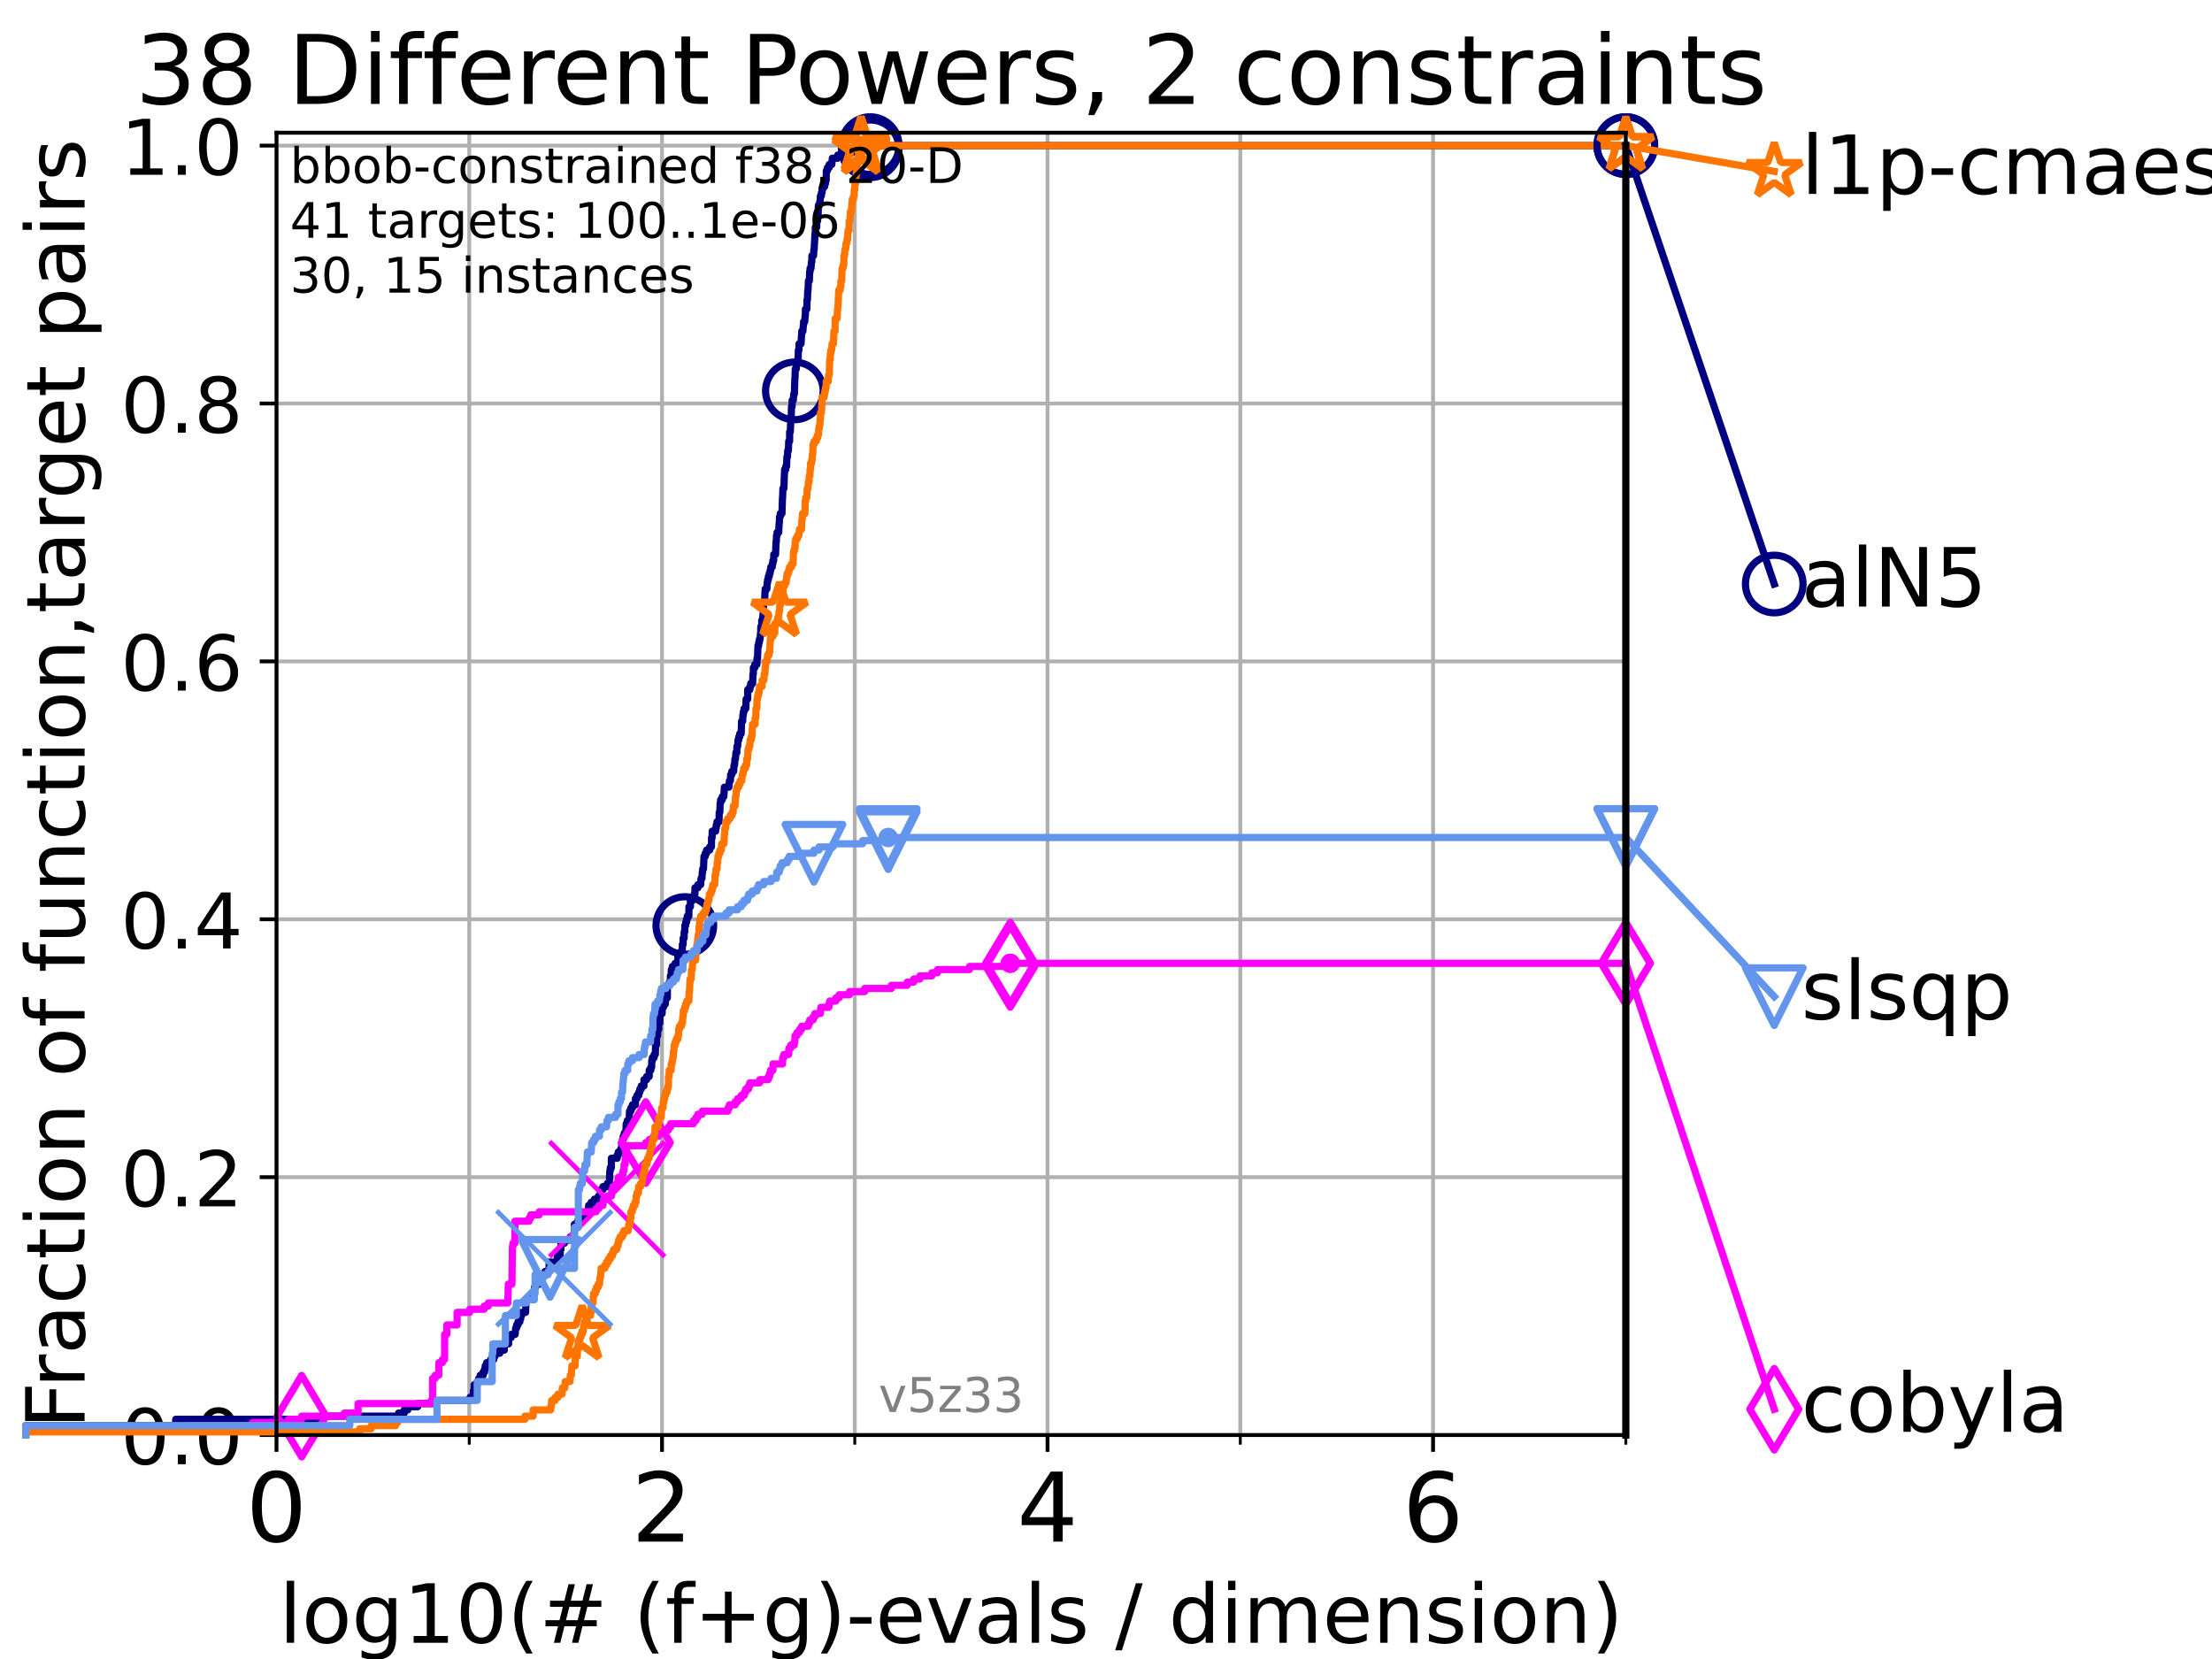 <?xml version="1.0" encoding="utf-8" standalone="no"?>
<!DOCTYPE svg PUBLIC "-//W3C//DTD SVG 1.1//EN"
  "http://www.w3.org/Graphics/SVG/1.1/DTD/svg11.dtd">
<!-- Created with matplotlib (https://matplotlib.org/) -->
<svg height="345.6pt" version="1.1" viewBox="0 0 460.8 345.6" width="460.8pt" xmlns="http://www.w3.org/2000/svg" xmlns:xlink="http://www.w3.org/1999/xlink">
 <defs>
  <style type="text/css">*{stroke-linecap:butt;stroke-linejoin:round;}</style>
 </defs>
 <g id="figure_1">
  <g id="patch_1">
   <path d="M 0 345.6 
L 460.8 345.6 
L 460.8 0 
L 0 0 
z
" style="fill:#ffffff;"/>
  </g>
  <g id="axes_1">
   <g id="patch_2">
    <path d="M 57.6 298.944 
L 338.688 298.944 
L 338.688 27.648 
L 57.6 27.648 
z
" style="fill:#ffffff;"/>
   </g>
   <g id="matplotlib.axis_1">
    <g id="xtick_1">
     <g id="line2d_1">
      <path clip-path="url(#pda5a297042)" d="M 57.6 298.944 
L 57.6 27.648 
" style="fill:none;stroke:#b0b0b0;stroke-linecap:square;stroke-width:0.8;"/>
     </g>
     <g id="line2d_2">
      <defs>
       <path d="M 0 0 
L 0 3.5 
" id="m6bc6728bea" style="stroke:#000000;stroke-width:0.8;"/>
      </defs>
      <g>
       <use style="stroke:#000000;stroke-width:0.8;" x="57.6" xlink:href="#m6bc6728bea" y="298.944"/>
      </g>
     </g>
     <g id="text_1">
      <!-- 0 -->
      <g transform="translate(51.237 321.141)scale(0.2 -0.2)">
       <defs>
        <path d="M 31.781 66.406 
Q 24.172 66.406 20.328 58.906 
Q 16.5 51.422 16.5 36.375 
Q 16.5 21.391 20.328 13.891 
Q 24.172 6.391 31.781 6.391 
Q 39.453 6.391 43.281 13.891 
Q 47.125 21.391 47.125 36.375 
Q 47.125 51.422 43.281 58.906 
Q 39.453 66.406 31.781 66.406 
z
M 31.781 74.219 
Q 44.047 74.219 50.516 64.516 
Q 56.984 54.828 56.984 36.375 
Q 56.984 17.969 50.516 8.266 
Q 44.047 -1.422 31.781 -1.422 
Q 19.531 -1.422 13.062 8.266 
Q 6.594 17.969 6.594 36.375 
Q 6.594 54.828 13.062 64.516 
Q 19.531 74.219 31.781 74.219 
z
" id="DejaVuSans-48"/>
       </defs>
       <use xlink:href="#DejaVuSans-48"/>
      </g>
     </g>
    </g>
    <g id="xtick_2">
     <g id="line2d_3">
      <path clip-path="url(#pda5a297042)" d="M 137.911 298.944 
L 137.911 27.648 
" style="fill:none;stroke:#b0b0b0;stroke-linecap:square;stroke-width:0.8;"/>
     </g>
     <g id="line2d_4">
      <g>
       <use style="stroke:#000000;stroke-width:0.8;" x="137.911" xlink:href="#m6bc6728bea" y="298.944"/>
      </g>
     </g>
     <g id="text_2">
      <!-- 2 -->
      <g transform="translate(131.548 321.141)scale(0.2 -0.2)">
       <defs>
        <path d="M 19.188 8.297 
L 53.609 8.297 
L 53.609 0 
L 7.328 0 
L 7.328 8.297 
Q 12.938 14.109 22.625 23.891 
Q 32.328 33.688 34.812 36.531 
Q 39.547 41.844 41.422 45.531 
Q 43.312 49.219 43.312 52.781 
Q 43.312 58.594 39.234 62.25 
Q 35.156 65.922 28.609 65.922 
Q 23.969 65.922 18.812 64.312 
Q 13.672 62.703 7.812 59.422 
L 7.812 69.391 
Q 13.766 71.781 18.938 73 
Q 24.125 74.219 28.422 74.219 
Q 39.75 74.219 46.484 68.547 
Q 53.219 62.891 53.219 53.422 
Q 53.219 48.922 51.531 44.891 
Q 49.859 40.875 45.406 35.406 
Q 44.188 33.984 37.641 27.219 
Q 31.109 20.453 19.188 8.297 
z
" id="DejaVuSans-50"/>
       </defs>
       <use xlink:href="#DejaVuSans-50"/>
      </g>
     </g>
    </g>
    <g id="xtick_3">
     <g id="line2d_5">
      <path clip-path="url(#pda5a297042)" d="M 218.222 298.944 
L 218.222 27.648 
" style="fill:none;stroke:#b0b0b0;stroke-linecap:square;stroke-width:0.8;"/>
     </g>
     <g id="line2d_6">
      <g>
       <use style="stroke:#000000;stroke-width:0.8;" x="218.222" xlink:href="#m6bc6728bea" y="298.944"/>
      </g>
     </g>
     <g id="text_3">
      <!-- 4 -->
      <g transform="translate(211.859 321.141)scale(0.2 -0.2)">
       <defs>
        <path d="M 37.797 64.312 
L 12.891 25.391 
L 37.797 25.391 
z
M 35.203 72.906 
L 47.609 72.906 
L 47.609 25.391 
L 58.016 25.391 
L 58.016 17.188 
L 47.609 17.188 
L 47.609 0 
L 37.797 0 
L 37.797 17.188 
L 4.891 17.188 
L 4.891 26.703 
z
" id="DejaVuSans-52"/>
       </defs>
       <use xlink:href="#DejaVuSans-52"/>
      </g>
     </g>
    </g>
    <g id="xtick_4">
     <g id="line2d_7">
      <path clip-path="url(#pda5a297042)" d="M 298.533 298.944 
L 298.533 27.648 
" style="fill:none;stroke:#b0b0b0;stroke-linecap:square;stroke-width:0.8;"/>
     </g>
     <g id="line2d_8">
      <g>
       <use style="stroke:#000000;stroke-width:0.8;" x="298.533" xlink:href="#m6bc6728bea" y="298.944"/>
      </g>
     </g>
     <g id="text_4">
      <!-- 6 -->
      <g transform="translate(292.17 321.141)scale(0.2 -0.2)">
       <defs>
        <path d="M 33.016 40.375 
Q 26.375 40.375 22.484 35.828 
Q 18.609 31.297 18.609 23.391 
Q 18.609 15.531 22.484 10.953 
Q 26.375 6.391 33.016 6.391 
Q 39.656 6.391 43.531 10.953 
Q 47.406 15.531 47.406 23.391 
Q 47.406 31.297 43.531 35.828 
Q 39.656 40.375 33.016 40.375 
z
M 52.594 71.297 
L 52.594 62.312 
Q 48.875 64.062 45.094 64.984 
Q 41.312 65.922 37.594 65.922 
Q 27.828 65.922 22.672 59.328 
Q 17.531 52.734 16.797 39.406 
Q 19.672 43.656 24.016 45.922 
Q 28.375 48.188 33.594 48.188 
Q 44.578 48.188 50.953 41.516 
Q 57.328 34.859 57.328 23.391 
Q 57.328 12.156 50.688 5.359 
Q 44.047 -1.422 33.016 -1.422 
Q 20.359 -1.422 13.672 8.266 
Q 6.984 17.969 6.984 36.375 
Q 6.984 53.656 15.188 63.938 
Q 23.391 74.219 37.203 74.219 
Q 40.922 74.219 44.703 73.484 
Q 48.484 72.75 52.594 71.297 
z
" id="DejaVuSans-54"/>
       </defs>
       <use xlink:href="#DejaVuSans-54"/>
      </g>
     </g>
    </g>
    <g id="xtick_5">
     <g id="line2d_9">
      <path clip-path="url(#pda5a297042)" d="M 97.755 298.944 
L 97.755 27.648 
" style="fill:none;stroke:#b0b0b0;stroke-linecap:square;stroke-width:0.8;"/>
     </g>
     <g id="line2d_10">
      <defs>
       <path d="M 0 0 
L 0 2 
" id="m4d77b7c5a9" style="stroke:#000000;stroke-width:0.6;"/>
      </defs>
      <g>
       <use style="stroke:#000000;stroke-width:0.6;" x="97.755" xlink:href="#m4d77b7c5a9" y="298.944"/>
      </g>
     </g>
    </g>
    <g id="xtick_6">
     <g id="line2d_11">
      <path clip-path="url(#pda5a297042)" d="M 178.066 298.944 
L 178.066 27.648 
" style="fill:none;stroke:#b0b0b0;stroke-linecap:square;stroke-width:0.8;"/>
     </g>
     <g id="line2d_12">
      <g>
       <use style="stroke:#000000;stroke-width:0.6;" x="178.066" xlink:href="#m4d77b7c5a9" y="298.944"/>
      </g>
     </g>
    </g>
    <g id="xtick_7">
     <g id="line2d_13">
      <path clip-path="url(#pda5a297042)" d="M 258.377 298.944 
L 258.377 27.648 
" style="fill:none;stroke:#b0b0b0;stroke-linecap:square;stroke-width:0.8;"/>
     </g>
     <g id="line2d_14">
      <g>
       <use style="stroke:#000000;stroke-width:0.6;" x="258.377" xlink:href="#m4d77b7c5a9" y="298.944"/>
      </g>
     </g>
    </g>
    <g id="xtick_8">
     <g id="line2d_15">
      <path clip-path="url(#pda5a297042)" d="M 338.688 298.944 
L 338.688 27.648 
" style="fill:none;stroke:#b0b0b0;stroke-linecap:square;stroke-width:0.8;"/>
     </g>
     <g id="line2d_16">
      <g>
       <use style="stroke:#000000;stroke-width:0.6;" x="338.688" xlink:href="#m4d77b7c5a9" y="298.944"/>
      </g>
     </g>
    </g>
    <g id="text_5">
     <!-- log10(# (f+g)-evals / dimension) -->
     <g transform="translate(58.145 342.218)scale(0.17 -0.17)">
      <defs>
       <path d="M 9.422 75.984 
L 18.406 75.984 
L 18.406 0 
L 9.422 0 
z
" id="DejaVuSans-108"/>
       <path d="M 30.609 48.391 
Q 23.391 48.391 19.188 42.75 
Q 14.984 37.109 14.984 27.297 
Q 14.984 17.484 19.156 11.844 
Q 23.344 6.203 30.609 6.203 
Q 37.797 6.203 41.984 11.859 
Q 46.188 17.531 46.188 27.297 
Q 46.188 37.016 41.984 42.703 
Q 37.797 48.391 30.609 48.391 
z
M 30.609 56 
Q 42.328 56 49.016 48.375 
Q 55.719 40.766 55.719 27.297 
Q 55.719 13.875 49.016 6.219 
Q 42.328 -1.422 30.609 -1.422 
Q 18.844 -1.422 12.172 6.219 
Q 5.516 13.875 5.516 27.297 
Q 5.516 40.766 12.172 48.375 
Q 18.844 56 30.609 56 
z
" id="DejaVuSans-111"/>
       <path d="M 45.406 27.984 
Q 45.406 37.75 41.375 43.109 
Q 37.359 48.484 30.078 48.484 
Q 22.859 48.484 18.828 43.109 
Q 14.797 37.75 14.797 27.984 
Q 14.797 18.266 18.828 12.891 
Q 22.859 7.516 30.078 7.516 
Q 37.359 7.516 41.375 12.891 
Q 45.406 18.266 45.406 27.984 
z
M 54.391 6.781 
Q 54.391 -7.172 48.188 -13.984 
Q 42 -20.797 29.203 -20.797 
Q 24.469 -20.797 20.266 -20.094 
Q 16.062 -19.391 12.109 -17.922 
L 12.109 -9.188 
Q 16.062 -11.328 19.922 -12.344 
Q 23.781 -13.375 27.781 -13.375 
Q 36.625 -13.375 41.016 -8.766 
Q 45.406 -4.156 45.406 5.172 
L 45.406 9.625 
Q 42.625 4.781 38.281 2.391 
Q 33.938 0 27.875 0 
Q 17.828 0 11.672 7.656 
Q 5.516 15.328 5.516 27.984 
Q 5.516 40.672 11.672 48.328 
Q 17.828 56 27.875 56 
Q 33.938 56 38.281 53.609 
Q 42.625 51.219 45.406 46.391 
L 45.406 54.688 
L 54.391 54.688 
z
" id="DejaVuSans-103"/>
       <path d="M 12.406 8.297 
L 28.516 8.297 
L 28.516 63.922 
L 10.984 60.406 
L 10.984 69.391 
L 28.422 72.906 
L 38.281 72.906 
L 38.281 8.297 
L 54.391 8.297 
L 54.391 0 
L 12.406 0 
z
" id="DejaVuSans-49"/>
       <path d="M 31 75.875 
Q 24.469 64.656 21.281 53.656 
Q 18.109 42.672 18.109 31.391 
Q 18.109 20.125 21.312 9.062 
Q 24.516 -2 31 -13.188 
L 23.188 -13.188 
Q 15.875 -1.703 12.234 9.375 
Q 8.594 20.453 8.594 31.391 
Q 8.594 42.281 12.203 53.312 
Q 15.828 64.359 23.188 75.875 
z
" id="DejaVuSans-40"/>
       <path d="M 51.125 44 
L 36.922 44 
L 32.812 27.688 
L 47.125 27.688 
z
M 43.797 71.781 
L 38.719 51.516 
L 52.984 51.516 
L 58.109 71.781 
L 65.922 71.781 
L 60.891 51.516 
L 76.125 51.516 
L 76.125 44 
L 58.984 44 
L 54.984 27.688 
L 70.516 27.688 
L 70.516 20.219 
L 53.078 20.219 
L 48 0 
L 40.188 0 
L 45.219 20.219 
L 30.906 20.219 
L 25.875 0 
L 18.016 0 
L 23.094 20.219 
L 7.719 20.219 
L 7.719 27.688 
L 24.906 27.688 
L 29 44 
L 13.281 44 
L 13.281 51.516 
L 30.906 51.516 
L 35.891 71.781 
z
" id="DejaVuSans-35"/>
       <path id="DejaVuSans-32"/>
       <path d="M 37.109 75.984 
L 37.109 68.5 
L 28.516 68.5 
Q 23.688 68.5 21.797 66.547 
Q 19.922 64.594 19.922 59.516 
L 19.922 54.688 
L 34.719 54.688 
L 34.719 47.703 
L 19.922 47.703 
L 19.922 0 
L 10.891 0 
L 10.891 47.703 
L 2.297 47.703 
L 2.297 54.688 
L 10.891 54.688 
L 10.891 58.5 
Q 10.891 67.625 15.141 71.797 
Q 19.391 75.984 28.609 75.984 
z
" id="DejaVuSans-102"/>
       <path d="M 46 62.703 
L 46 35.5 
L 73.188 35.5 
L 73.188 27.203 
L 46 27.203 
L 46 0 
L 37.797 0 
L 37.797 27.203 
L 10.594 27.203 
L 10.594 35.5 
L 37.797 35.5 
L 37.797 62.703 
z
" id="DejaVuSans-43"/>
       <path d="M 8.016 75.875 
L 15.828 75.875 
Q 23.141 64.359 26.781 53.312 
Q 30.422 42.281 30.422 31.391 
Q 30.422 20.453 26.781 9.375 
Q 23.141 -1.703 15.828 -13.188 
L 8.016 -13.188 
Q 14.5 -2 17.703 9.062 
Q 20.906 20.125 20.906 31.391 
Q 20.906 42.672 17.703 53.656 
Q 14.5 64.656 8.016 75.875 
z
" id="DejaVuSans-41"/>
       <path d="M 4.891 31.391 
L 31.203 31.391 
L 31.203 23.391 
L 4.891 23.391 
z
" id="DejaVuSans-45"/>
       <path d="M 56.203 29.594 
L 56.203 25.203 
L 14.891 25.203 
Q 15.484 15.922 20.484 11.062 
Q 25.484 6.203 34.422 6.203 
Q 39.594 6.203 44.453 7.469 
Q 49.312 8.734 54.109 11.281 
L 54.109 2.781 
Q 49.266 0.734 44.188 -0.344 
Q 39.109 -1.422 33.891 -1.422 
Q 20.797 -1.422 13.156 6.188 
Q 5.516 13.812 5.516 26.812 
Q 5.516 40.234 12.766 48.109 
Q 20.016 56 32.328 56 
Q 43.359 56 49.781 48.891 
Q 56.203 41.797 56.203 29.594 
z
M 47.219 32.234 
Q 47.125 39.594 43.094 43.984 
Q 39.062 48.391 32.422 48.391 
Q 24.906 48.391 20.391 44.141 
Q 15.875 39.891 15.188 32.172 
z
" id="DejaVuSans-101"/>
       <path d="M 2.984 54.688 
L 12.5 54.688 
L 29.594 8.797 
L 46.688 54.688 
L 56.203 54.688 
L 35.688 0 
L 23.484 0 
z
" id="DejaVuSans-118"/>
       <path d="M 34.281 27.484 
Q 23.391 27.484 19.188 25 
Q 14.984 22.516 14.984 16.5 
Q 14.984 11.719 18.141 8.906 
Q 21.297 6.109 26.703 6.109 
Q 34.188 6.109 38.703 11.406 
Q 43.219 16.703 43.219 25.484 
L 43.219 27.484 
z
M 52.203 31.203 
L 52.203 0 
L 43.219 0 
L 43.219 8.297 
Q 40.141 3.328 35.547 0.953 
Q 30.953 -1.422 24.312 -1.422 
Q 15.922 -1.422 10.953 3.297 
Q 6 8.016 6 15.922 
Q 6 25.141 12.172 29.828 
Q 18.359 34.516 30.609 34.516 
L 43.219 34.516 
L 43.219 35.406 
Q 43.219 41.609 39.141 45 
Q 35.062 48.391 27.688 48.391 
Q 23 48.391 18.547 47.266 
Q 14.109 46.141 10.016 43.891 
L 10.016 52.203 
Q 14.938 54.109 19.578 55.047 
Q 24.219 56 28.609 56 
Q 40.484 56 46.344 49.844 
Q 52.203 43.703 52.203 31.203 
z
" id="DejaVuSans-97"/>
       <path d="M 44.281 53.078 
L 44.281 44.578 
Q 40.484 46.531 36.375 47.5 
Q 32.281 48.484 27.875 48.484 
Q 21.188 48.484 17.844 46.438 
Q 14.5 44.391 14.5 40.281 
Q 14.5 37.156 16.891 35.375 
Q 19.281 33.594 26.516 31.984 
L 29.594 31.297 
Q 39.156 29.25 43.188 25.516 
Q 47.219 21.781 47.219 15.094 
Q 47.219 7.469 41.188 3.016 
Q 35.156 -1.422 24.609 -1.422 
Q 20.219 -1.422 15.453 -0.562 
Q 10.688 0.297 5.422 2 
L 5.422 11.281 
Q 10.406 8.688 15.234 7.391 
Q 20.062 6.109 24.812 6.109 
Q 31.156 6.109 34.562 8.281 
Q 37.984 10.453 37.984 14.406 
Q 37.984 18.062 35.516 20.016 
Q 33.062 21.969 24.703 23.781 
L 21.578 24.516 
Q 13.234 26.266 9.516 29.906 
Q 5.812 33.547 5.812 39.891 
Q 5.812 47.609 11.281 51.797 
Q 16.75 56 26.812 56 
Q 31.781 56 36.172 55.266 
Q 40.578 54.547 44.281 53.078 
z
" id="DejaVuSans-115"/>
       <path d="M 25.391 72.906 
L 33.688 72.906 
L 8.297 -9.281 
L 0 -9.281 
z
" id="DejaVuSans-47"/>
       <path d="M 45.406 46.391 
L 45.406 75.984 
L 54.391 75.984 
L 54.391 0 
L 45.406 0 
L 45.406 8.203 
Q 42.578 3.328 38.25 0.953 
Q 33.938 -1.422 27.875 -1.422 
Q 17.969 -1.422 11.734 6.484 
Q 5.516 14.406 5.516 27.297 
Q 5.516 40.188 11.734 48.094 
Q 17.969 56 27.875 56 
Q 33.938 56 38.25 53.625 
Q 42.578 51.266 45.406 46.391 
z
M 14.797 27.297 
Q 14.797 17.391 18.875 11.75 
Q 22.953 6.109 30.078 6.109 
Q 37.203 6.109 41.297 11.75 
Q 45.406 17.391 45.406 27.297 
Q 45.406 37.203 41.297 42.844 
Q 37.203 48.484 30.078 48.484 
Q 22.953 48.484 18.875 42.844 
Q 14.797 37.203 14.797 27.297 
z
" id="DejaVuSans-100"/>
       <path d="M 9.422 54.688 
L 18.406 54.688 
L 18.406 0 
L 9.422 0 
z
M 9.422 75.984 
L 18.406 75.984 
L 18.406 64.594 
L 9.422 64.594 
z
" id="DejaVuSans-105"/>
       <path d="M 52 44.188 
Q 55.375 50.25 60.062 53.125 
Q 64.75 56 71.094 56 
Q 79.641 56 84.281 50.016 
Q 88.922 44.047 88.922 33.016 
L 88.922 0 
L 79.891 0 
L 79.891 32.719 
Q 79.891 40.578 77.094 44.375 
Q 74.312 48.188 68.609 48.188 
Q 61.625 48.188 57.562 43.547 
Q 53.516 38.922 53.516 30.906 
L 53.516 0 
L 44.484 0 
L 44.484 32.719 
Q 44.484 40.625 41.703 44.406 
Q 38.922 48.188 33.109 48.188 
Q 26.219 48.188 22.156 43.531 
Q 18.109 38.875 18.109 30.906 
L 18.109 0 
L 9.078 0 
L 9.078 54.688 
L 18.109 54.688 
L 18.109 46.188 
Q 21.188 51.219 25.484 53.609 
Q 29.781 56 35.688 56 
Q 41.656 56 45.828 52.969 
Q 50 49.953 52 44.188 
z
" id="DejaVuSans-109"/>
       <path d="M 54.891 33.016 
L 54.891 0 
L 45.906 0 
L 45.906 32.719 
Q 45.906 40.484 42.875 44.328 
Q 39.844 48.188 33.797 48.188 
Q 26.516 48.188 22.312 43.547 
Q 18.109 38.922 18.109 30.906 
L 18.109 0 
L 9.078 0 
L 9.078 54.688 
L 18.109 54.688 
L 18.109 46.188 
Q 21.344 51.125 25.703 53.562 
Q 30.078 56 35.797 56 
Q 45.219 56 50.047 50.172 
Q 54.891 44.344 54.891 33.016 
z
" id="DejaVuSans-110"/>
      </defs>
      <use xlink:href="#DejaVuSans-108"/>
      <use x="27.783" xlink:href="#DejaVuSans-111"/>
      <use x="88.965" xlink:href="#DejaVuSans-103"/>
      <use x="152.441" xlink:href="#DejaVuSans-49"/>
      <use x="216.064" xlink:href="#DejaVuSans-48"/>
      <use x="279.688" xlink:href="#DejaVuSans-40"/>
      <use x="318.701" xlink:href="#DejaVuSans-35"/>
      <use x="402.49" xlink:href="#DejaVuSans-32"/>
      <use x="434.277" xlink:href="#DejaVuSans-40"/>
      <use x="473.291" xlink:href="#DejaVuSans-102"/>
      <use x="508.496" xlink:href="#DejaVuSans-43"/>
      <use x="592.285" xlink:href="#DejaVuSans-103"/>
      <use x="655.762" xlink:href="#DejaVuSans-41"/>
      <use x="694.775" xlink:href="#DejaVuSans-45"/>
      <use x="730.859" xlink:href="#DejaVuSans-101"/>
      <use x="792.383" xlink:href="#DejaVuSans-118"/>
      <use x="851.562" xlink:href="#DejaVuSans-97"/>
      <use x="912.842" xlink:href="#DejaVuSans-108"/>
      <use x="940.625" xlink:href="#DejaVuSans-115"/>
      <use x="992.725" xlink:href="#DejaVuSans-32"/>
      <use x="1024.512" xlink:href="#DejaVuSans-47"/>
      <use x="1058.203" xlink:href="#DejaVuSans-32"/>
      <use x="1089.99" xlink:href="#DejaVuSans-100"/>
      <use x="1153.467" xlink:href="#DejaVuSans-105"/>
      <use x="1181.25" xlink:href="#DejaVuSans-109"/>
      <use x="1278.662" xlink:href="#DejaVuSans-101"/>
      <use x="1340.186" xlink:href="#DejaVuSans-110"/>
      <use x="1403.564" xlink:href="#DejaVuSans-115"/>
      <use x="1455.664" xlink:href="#DejaVuSans-105"/>
      <use x="1483.447" xlink:href="#DejaVuSans-111"/>
      <use x="1544.629" xlink:href="#DejaVuSans-110"/>
      <use x="1608.008" xlink:href="#DejaVuSans-41"/>
     </g>
    </g>
   </g>
   <g id="matplotlib.axis_2">
    <g id="ytick_1">
     <g id="line2d_17">
      <path clip-path="url(#pda5a297042)" d="M 57.6 298.944 
L 338.688 298.944 
" style="fill:none;stroke:#b0b0b0;stroke-linecap:square;stroke-width:0.8;"/>
     </g>
     <g id="line2d_18">
      <defs>
       <path d="M 0 0 
L -3.5 0 
" id="m89d1abea03" style="stroke:#000000;stroke-width:0.8;"/>
      </defs>
      <g>
       <use style="stroke:#000000;stroke-width:0.8;" x="57.6" xlink:href="#m89d1abea03" y="298.944"/>
      </g>
     </g>
     <g id="text_6">
      <!-- 0.0 -->
      <g transform="translate(25.155 305.023)scale(0.16 -0.16)">
       <defs>
        <path d="M 10.688 12.406 
L 21 12.406 
L 21 0 
L 10.688 0 
z
" id="DejaVuSans-46"/>
       </defs>
       <use xlink:href="#DejaVuSans-48"/>
       <use x="63.623" xlink:href="#DejaVuSans-46"/>
       <use x="95.41" xlink:href="#DejaVuSans-48"/>
      </g>
     </g>
    </g>
    <g id="ytick_2">
     <g id="line2d_19">
      <path clip-path="url(#pda5a297042)" d="M 57.6 245.222 
L 338.688 245.222 
" style="fill:none;stroke:#b0b0b0;stroke-linecap:square;stroke-width:0.8;"/>
     </g>
     <g id="line2d_20">
      <g>
       <use style="stroke:#000000;stroke-width:0.8;" x="57.6" xlink:href="#m89d1abea03" y="245.222"/>
      </g>
     </g>
     <g id="text_7">
      <!-- 0.2 -->
      <g transform="translate(25.155 251.301)scale(0.16 -0.16)">
       <use xlink:href="#DejaVuSans-48"/>
       <use x="63.623" xlink:href="#DejaVuSans-46"/>
       <use x="95.41" xlink:href="#DejaVuSans-50"/>
      </g>
     </g>
    </g>
    <g id="ytick_3">
     <g id="line2d_21">
      <path clip-path="url(#pda5a297042)" d="M 57.6 191.5 
L 338.688 191.5 
" style="fill:none;stroke:#b0b0b0;stroke-linecap:square;stroke-width:0.8;"/>
     </g>
     <g id="line2d_22">
      <g>
       <use style="stroke:#000000;stroke-width:0.8;" x="57.6" xlink:href="#m89d1abea03" y="191.5"/>
      </g>
     </g>
     <g id="text_8">
      <!-- 0.4 -->
      <g transform="translate(25.155 197.579)scale(0.16 -0.16)">
       <use xlink:href="#DejaVuSans-48"/>
       <use x="63.623" xlink:href="#DejaVuSans-46"/>
       <use x="95.41" xlink:href="#DejaVuSans-52"/>
      </g>
     </g>
    </g>
    <g id="ytick_4">
     <g id="line2d_23">
      <path clip-path="url(#pda5a297042)" d="M 57.6 137.778 
L 338.688 137.778 
" style="fill:none;stroke:#b0b0b0;stroke-linecap:square;stroke-width:0.8;"/>
     </g>
     <g id="line2d_24">
      <g>
       <use style="stroke:#000000;stroke-width:0.8;" x="57.6" xlink:href="#m89d1abea03" y="137.778"/>
      </g>
     </g>
     <g id="text_9">
      <!-- 0.6 -->
      <g transform="translate(25.155 143.857)scale(0.16 -0.16)">
       <use xlink:href="#DejaVuSans-48"/>
       <use x="63.623" xlink:href="#DejaVuSans-46"/>
       <use x="95.41" xlink:href="#DejaVuSans-54"/>
      </g>
     </g>
    </g>
    <g id="ytick_5">
     <g id="line2d_25">
      <path clip-path="url(#pda5a297042)" d="M 57.6 84.056 
L 338.688 84.056 
" style="fill:none;stroke:#b0b0b0;stroke-linecap:square;stroke-width:0.8;"/>
     </g>
     <g id="line2d_26">
      <g>
       <use style="stroke:#000000;stroke-width:0.8;" x="57.6" xlink:href="#m89d1abea03" y="84.056"/>
      </g>
     </g>
     <g id="text_10">
      <!-- 0.8 -->
      <g transform="translate(25.155 90.135)scale(0.16 -0.16)">
       <defs>
        <path d="M 31.781 34.625 
Q 24.75 34.625 20.719 30.859 
Q 16.703 27.094 16.703 20.516 
Q 16.703 13.922 20.719 10.156 
Q 24.75 6.391 31.781 6.391 
Q 38.812 6.391 42.859 10.172 
Q 46.922 13.969 46.922 20.516 
Q 46.922 27.094 42.891 30.859 
Q 38.875 34.625 31.781 34.625 
z
M 21.922 38.812 
Q 15.578 40.375 12.031 44.719 
Q 8.5 49.078 8.5 55.328 
Q 8.5 64.062 14.719 69.141 
Q 20.953 74.219 31.781 74.219 
Q 42.672 74.219 48.875 69.141 
Q 55.078 64.062 55.078 55.328 
Q 55.078 49.078 51.531 44.719 
Q 48 40.375 41.703 38.812 
Q 48.828 37.156 52.797 32.312 
Q 56.781 27.484 56.781 20.516 
Q 56.781 9.906 50.312 4.234 
Q 43.844 -1.422 31.781 -1.422 
Q 19.734 -1.422 13.25 4.234 
Q 6.781 9.906 6.781 20.516 
Q 6.781 27.484 10.781 32.312 
Q 14.797 37.156 21.922 38.812 
z
M 18.312 54.391 
Q 18.312 48.734 21.844 45.562 
Q 25.391 42.391 31.781 42.391 
Q 38.141 42.391 41.719 45.562 
Q 45.312 48.734 45.312 54.391 
Q 45.312 60.062 41.719 63.234 
Q 38.141 66.406 31.781 66.406 
Q 25.391 66.406 21.844 63.234 
Q 18.312 60.062 18.312 54.391 
z
" id="DejaVuSans-56"/>
       </defs>
       <use xlink:href="#DejaVuSans-48"/>
       <use x="63.623" xlink:href="#DejaVuSans-46"/>
       <use x="95.41" xlink:href="#DejaVuSans-56"/>
      </g>
     </g>
    </g>
    <g id="ytick_6">
     <g id="line2d_27">
      <path clip-path="url(#pda5a297042)" d="M 57.6 30.334 
L 338.688 30.334 
" style="fill:none;stroke:#b0b0b0;stroke-linecap:square;stroke-width:0.8;"/>
     </g>
     <g id="line2d_28">
      <g>
       <use style="stroke:#000000;stroke-width:0.8;" x="57.6" xlink:href="#m89d1abea03" y="30.334"/>
      </g>
     </g>
     <g id="text_11">
      <!-- 1.0 -->
      <g transform="translate(25.155 36.413)scale(0.16 -0.16)">
       <use xlink:href="#DejaVuSans-49"/>
       <use x="63.623" xlink:href="#DejaVuSans-46"/>
       <use x="95.41" xlink:href="#DejaVuSans-48"/>
      </g>
     </g>
    </g>
    <g id="text_12">
     <!-- Fraction of function,target pairs -->
     <g transform="translate(17.62 297.681)rotate(-90)scale(0.17 -0.17)">
      <defs>
       <path d="M 9.812 72.906 
L 51.703 72.906 
L 51.703 64.594 
L 19.672 64.594 
L 19.672 43.109 
L 48.578 43.109 
L 48.578 34.812 
L 19.672 34.812 
L 19.672 0 
L 9.812 0 
z
" id="DejaVuSans-70"/>
       <path d="M 41.109 46.297 
Q 39.594 47.172 37.812 47.578 
Q 36.031 48 33.891 48 
Q 26.266 48 22.188 43.047 
Q 18.109 38.094 18.109 28.812 
L 18.109 0 
L 9.078 0 
L 9.078 54.688 
L 18.109 54.688 
L 18.109 46.188 
Q 20.953 51.172 25.484 53.578 
Q 30.031 56 36.531 56 
Q 37.453 56 38.578 55.875 
Q 39.703 55.766 41.062 55.516 
z
" id="DejaVuSans-114"/>
       <path d="M 48.781 52.594 
L 48.781 44.188 
Q 44.969 46.297 41.141 47.344 
Q 37.312 48.391 33.406 48.391 
Q 24.656 48.391 19.812 42.844 
Q 14.984 37.312 14.984 27.297 
Q 14.984 17.281 19.812 11.734 
Q 24.656 6.203 33.406 6.203 
Q 37.312 6.203 41.141 7.25 
Q 44.969 8.297 48.781 10.406 
L 48.781 2.094 
Q 45.016 0.344 40.984 -0.531 
Q 36.969 -1.422 32.422 -1.422 
Q 20.062 -1.422 12.781 6.344 
Q 5.516 14.109 5.516 27.297 
Q 5.516 40.672 12.859 48.328 
Q 20.219 56 33.016 56 
Q 37.156 56 41.109 55.141 
Q 45.062 54.297 48.781 52.594 
z
" id="DejaVuSans-99"/>
       <path d="M 18.312 70.219 
L 18.312 54.688 
L 36.812 54.688 
L 36.812 47.703 
L 18.312 47.703 
L 18.312 18.016 
Q 18.312 11.328 20.141 9.422 
Q 21.969 7.516 27.594 7.516 
L 36.812 7.516 
L 36.812 0 
L 27.594 0 
Q 17.188 0 13.234 3.875 
Q 9.281 7.766 9.281 18.016 
L 9.281 47.703 
L 2.688 47.703 
L 2.688 54.688 
L 9.281 54.688 
L 9.281 70.219 
z
" id="DejaVuSans-116"/>
       <path d="M 8.5 21.578 
L 8.5 54.688 
L 17.484 54.688 
L 17.484 21.922 
Q 17.484 14.156 20.5 10.266 
Q 23.531 6.391 29.594 6.391 
Q 36.859 6.391 41.078 11.031 
Q 45.312 15.672 45.312 23.688 
L 45.312 54.688 
L 54.297 54.688 
L 54.297 0 
L 45.312 0 
L 45.312 8.406 
Q 42.047 3.422 37.719 1 
Q 33.406 -1.422 27.688 -1.422 
Q 18.266 -1.422 13.375 4.438 
Q 8.5 10.297 8.5 21.578 
z
M 31.109 56 
z
" id="DejaVuSans-117"/>
       <path d="M 11.719 12.406 
L 22.016 12.406 
L 22.016 4 
L 14.016 -11.625 
L 7.719 -11.625 
L 11.719 4 
z
" id="DejaVuSans-44"/>
       <path d="M 18.109 8.203 
L 18.109 -20.797 
L 9.078 -20.797 
L 9.078 54.688 
L 18.109 54.688 
L 18.109 46.391 
Q 20.953 51.266 25.266 53.625 
Q 29.594 56 35.594 56 
Q 45.562 56 51.781 48.094 
Q 58.016 40.188 58.016 27.297 
Q 58.016 14.406 51.781 6.484 
Q 45.562 -1.422 35.594 -1.422 
Q 29.594 -1.422 25.266 0.953 
Q 20.953 3.328 18.109 8.203 
z
M 48.688 27.297 
Q 48.688 37.203 44.609 42.844 
Q 40.531 48.484 33.406 48.484 
Q 26.266 48.484 22.188 42.844 
Q 18.109 37.203 18.109 27.297 
Q 18.109 17.391 22.188 11.75 
Q 26.266 6.109 33.406 6.109 
Q 40.531 6.109 44.609 11.75 
Q 48.688 17.391 48.688 27.297 
z
" id="DejaVuSans-112"/>
      </defs>
      <use xlink:href="#DejaVuSans-70"/>
      <use x="50.27" xlink:href="#DejaVuSans-114"/>
      <use x="91.383" xlink:href="#DejaVuSans-97"/>
      <use x="152.662" xlink:href="#DejaVuSans-99"/>
      <use x="207.643" xlink:href="#DejaVuSans-116"/>
      <use x="246.852" xlink:href="#DejaVuSans-105"/>
      <use x="274.635" xlink:href="#DejaVuSans-111"/>
      <use x="335.816" xlink:href="#DejaVuSans-110"/>
      <use x="399.195" xlink:href="#DejaVuSans-32"/>
      <use x="430.982" xlink:href="#DejaVuSans-111"/>
      <use x="492.164" xlink:href="#DejaVuSans-102"/>
      <use x="527.369" xlink:href="#DejaVuSans-32"/>
      <use x="559.156" xlink:href="#DejaVuSans-102"/>
      <use x="594.361" xlink:href="#DejaVuSans-117"/>
      <use x="657.74" xlink:href="#DejaVuSans-110"/>
      <use x="721.119" xlink:href="#DejaVuSans-99"/>
      <use x="776.1" xlink:href="#DejaVuSans-116"/>
      <use x="815.309" xlink:href="#DejaVuSans-105"/>
      <use x="843.092" xlink:href="#DejaVuSans-111"/>
      <use x="904.273" xlink:href="#DejaVuSans-110"/>
      <use x="967.652" xlink:href="#DejaVuSans-44"/>
      <use x="999.439" xlink:href="#DejaVuSans-116"/>
      <use x="1038.648" xlink:href="#DejaVuSans-97"/>
      <use x="1099.928" xlink:href="#DejaVuSans-114"/>
      <use x="1139.291" xlink:href="#DejaVuSans-103"/>
      <use x="1202.768" xlink:href="#DejaVuSans-101"/>
      <use x="1264.291" xlink:href="#DejaVuSans-116"/>
      <use x="1303.5" xlink:href="#DejaVuSans-32"/>
      <use x="1335.287" xlink:href="#DejaVuSans-112"/>
      <use x="1398.764" xlink:href="#DejaVuSans-97"/>
      <use x="1460.043" xlink:href="#DejaVuSans-105"/>
      <use x="1487.826" xlink:href="#DejaVuSans-114"/>
      <use x="1528.939" xlink:href="#DejaVuSans-115"/>
     </g>
    </g>
   </g>
   <g id="line2d_29">
    <defs>
     <path d="M 0 1.5 
C 0.398 1.5 0.779 1.342 1.061 1.061 
C 1.342 0.779 1.5 0.398 1.5 0 
C 1.5 -0.398 1.342 -0.779 1.061 -1.061 
C 0.779 -1.342 0.398 -1.5 0 -1.5 
C -0.398 -1.5 -0.779 -1.342 -1.061 -1.061 
C -1.342 -0.779 -1.5 -0.398 -1.5 0 
C -1.5 0.398 -1.342 0.779 -1.061 1.061 
C -0.779 1.342 -0.398 1.5 0 1.5 
z
" id="m27ab29869b" style="stroke:#000080;"/>
    </defs>
    <g>
     <use style="fill:#000080;stroke:#000080;" x="181.285" xlink:href="#m27ab29869b" y="30.334"/>
     <use style="fill:#000080;stroke:#000080;" x="181.285" xlink:href="#m27ab29869b" y="30.334"/>
    </g>
   </g>
   <g id="line2d_30">
    <path d="M 5.357 298.944 
L 5.357 296.979 
L 36.604 296.979 
L 36.604 295.668 
L 66.854 295.668 
L 66.854 295.013 
L 83.037 295.013 
L 83.037 294.358 
L 84.213 294.358 
L 84.213 293.703 
L 84.956 293.703 
L 84.956 293.048 
L 87.01 293.048 
L 87.01 292.393 
L 90.771 292.393 
L 90.771 291.737 
L 97.929 291.737 
L 97.929 291.082 
L 98.606 291.082 
L 98.606 289.772 
L 98.772 289.772 
L 98.772 288.462 
L 99.418 288.462 
L 99.418 287.807 
L 99.732 287.807 
L 99.732 287.151 
L 100.04 287.151 
L 100.04 286.496 
L 100.642 286.496 
L 100.642 285.841 
L 100.935 285.841 
L 100.935 285.186 
L 101.08 285.186 
L 101.08 284.531 
L 101.366 284.531 
L 101.366 283.876 
L 102.196 283.876 
L 102.196 283.22 
L 102.859 283.22 
L 102.859 282.565 
L 103.118 282.565 
L 103.118 281.91 
L 104.115 281.91 
L 104.115 281.255 
L 105.057 281.255 
L 105.057 279.945 
L 105.952 279.945 
L 105.952 278.634 
L 106.489 278.634 
L 106.489 277.979 
L 107.314 277.979 
L 107.415 276.669 
L 107.614 276.669 
L 107.614 276.014 
L 107.909 276.014 
L 107.909 275.359 
L 108.294 275.359 
L 108.294 274.704 
L 108.484 274.704 
L 108.484 274.048 
L 108.671 274.048 
L 108.671 273.393 
L 109.491 273.393 
L 109.58 270.773 
L 110.103 270.773 
L 110.103 270.118 
L 110.694 270.118 
L 110.694 269.462 
L 111.266 269.462 
L 111.346 268.152 
L 111.585 268.152 
L 111.585 267.497 
L 112.581 267.497 
L 112.656 266.187 
L 113.095 266.187 
L 113.095 265.532 
L 113.524 265.532 
L 113.524 264.876 
L 114.352 264.876 
L 114.419 262.911 
L 116.081 262.911 
L 116.081 261.601 
L 116.68 261.601 
L 116.739 260.29 
L 116.856 260.29 
L 116.856 258.98 
L 117.598 258.98 
L 117.598 258.325 
L 118.787 258.325 
L 118.787 257.67 
L 119.503 257.67 
L 119.503 257.015 
L 119.652 257.015 
L 119.652 255.049 
L 120.287 255.049 
L 120.287 254.394 
L 120.899 254.394 
L 120.899 253.739 
L 121.49 253.739 
L 121.49 253.084 
L 122.062 253.084 
L 122.062 252.429 
L 122.615 252.429 
L 122.615 251.118 
L 123.152 251.118 
L 123.152 250.463 
L 123.83 250.463 
L 123.83 249.808 
L 124.669 249.808 
L 124.669 249.153 
L 125.038 249.153 
L 125.147 247.843 
L 125.612 247.843 
L 125.612 247.187 
L 126.507 247.187 
L 126.507 246.532 
L 126.937 246.532 
L 127.035 243.912 
L 127.133 243.912 
L 127.133 243.257 
L 127.358 243.257 
L 127.358 241.291 
L 128.561 241.291 
L 128.561 240.636 
L 128.798 240.636 
L 128.798 239.981 
L 129.319 239.981 
L 129.319 239.326 
L 129.49 239.326 
L 129.546 238.015 
L 129.686 238.015 
L 129.686 237.36 
L 129.826 237.36 
L 129.826 236.705 
L 130.046 236.705 
L 130.046 236.05 
L 130.371 236.05 
L 130.452 234.085 
L 130.691 234.085 
L 130.691 233.429 
L 131.082 233.429 
L 131.134 231.464 
L 131.414 231.464 
L 131.414 230.809 
L 131.74 230.809 
L 131.74 230.154 
L 132.375 230.154 
L 132.375 228.843 
L 132.683 228.843 
L 132.683 228.188 
L 133.079 228.188 
L 133.079 227.533 
L 133.285 227.533 
L 133.285 226.878 
L 133.578 226.878 
L 133.578 226.223 
L 134.15 226.223 
L 134.15 224.912 
L 134.703 224.912 
L 134.703 224.257 
L 135.24 224.257 
L 135.24 222.947 
L 135.582 222.947 
L 135.582 222.292 
L 135.761 222.292 
L 135.761 220.982 
L 135.898 220.982 
L 135.898 220.326 
L 136.266 220.326 
L 136.266 219.671 
L 136.514 219.671 
L 136.57 217.706 
L 136.757 217.706 
L 136.757 215.74 
L 136.998 215.74 
L 137.016 214.43 
L 137.235 214.43 
L 137.235 213.12 
L 137.451 213.12 
L 137.469 211.154 
L 137.928 211.154 
L 137.963 209.844 
L 138.205 209.844 
L 138.205 209.189 
L 138.595 209.189 
L 138.662 207.879 
L 139.025 207.879 
L 139.025 205.258 
L 139.446 205.258 
L 139.446 204.603 
L 139.652 204.603 
L 139.652 203.293 
L 139.794 203.293 
L 139.856 201.982 
L 140.058 201.982 
L 140.058 201.327 
L 140.649 201.327 
L 140.649 200.672 
L 141.221 200.672 
L 141.221 198.707 
L 141.955 198.707 
L 141.955 198.052 
L 142.134 198.052 
L 142.148 196.741 
L 142.311 196.741 
L 142.311 195.431 
L 142.513 195.431 
L 142.526 194.121 
L 142.66 194.121 
L 142.66 192.81 
L 142.832 192.81 
L 142.832 192.155 
L 143.002 192.155 
L 143.002 191.5 
L 143.17 191.5 
L 143.17 190.845 
L 143.502 190.845 
L 143.528 188.879 
L 143.828 188.879 
L 143.828 187.569 
L 144.306 187.569 
L 144.306 186.914 
L 144.618 186.914 
L 144.618 186.259 
L 144.771 186.259 
L 144.771 184.949 
L 145.373 184.949 
L 145.373 184.293 
L 145.954 184.293 
L 146.042 182.983 
L 146.227 182.983 
L 146.302 181.673 
L 146.378 181.673 
L 146.378 181.018 
L 146.549 181.018 
L 146.655 178.397 
L 146.927 178.397 
L 146.927 177.742 
L 147.195 177.742 
L 147.195 177.087 
L 147.849 177.087 
L 147.849 176.432 
L 148.2 176.432 
L 148.229 174.466 
L 148.354 174.466 
L 148.354 173.156 
L 149.086 173.156 
L 149.086 172.501 
L 149.205 172.501 
L 149.205 171.846 
L 149.359 171.846 
L 149.359 171.191 
L 149.788 171.191 
L 149.824 169.225 
L 149.955 169.225 
L 150.025 167.26 
L 150.129 167.26 
L 150.129 166.604 
L 150.463 166.604 
L 150.463 165.949 
L 150.791 165.949 
L 150.899 163.984 
L 151.842 163.984 
L 151.944 162.674 
L 152.146 162.674 
L 152.207 161.363 
L 152.444 161.363 
L 152.444 160.708 
L 152.833 160.708 
L 152.907 159.398 
L 153.025 159.398 
L 153.106 158.088 
L 153.215 158.088 
L 153.309 156.777 
L 153.495 156.777 
L 153.509 155.467 
L 153.673 155.467 
L 153.736 154.157 
L 153.897 154.157 
L 153.897 153.502 
L 154.098 153.502 
L 154.098 152.846 
L 154.399 152.846 
L 154.487 150.226 
L 154.721 150.226 
L 154.754 148.916 
L 154.854 148.916 
L 154.854 148.26 
L 155.005 148.26 
L 155.005 147.605 
L 155.374 147.605 
L 155.425 145.64 
L 155.754 145.64 
L 155.754 143.674 
L 156.206 143.674 
L 156.206 143.019 
L 156.394 143.019 
L 156.394 142.364 
L 156.783 142.364 
L 156.859 140.399 
L 156.936 140.399 
L 156.942 139.088 
L 157.238 139.088 
L 157.238 138.433 
L 157.681 138.433 
L 157.692 137.123 
L 157.804 137.123 
L 157.899 134.502 
L 158.042 134.502 
L 158.042 133.847 
L 158.184 133.847 
L 158.184 133.192 
L 158.326 133.192 
L 158.434 131.882 
L 158.466 131.882 
L 158.487 130.571 
L 158.674 130.571 
L 158.674 129.261 
L 158.843 129.261 
L 158.947 127.951 
L 158.973 127.951 
L 159.077 125.33 
L 159.278 125.33 
L 159.36 123.365 
L 159.391 123.365 
L 159.391 122.71 
L 159.748 122.71 
L 159.808 121.399 
L 159.902 121.399 
L 159.902 120.744 
L 160.064 120.744 
L 160.064 120.089 
L 160.254 120.089 
L 160.254 119.434 
L 160.437 119.434 
L 160.437 118.779 
L 160.566 118.779 
L 160.566 118.124 
L 160.868 118.124 
L 160.868 117.469 
L 160.994 117.469 
L 160.994 116.813 
L 161.16 116.813 
L 161.192 115.503 
L 161.56 115.503 
L 161.663 112.883 
L 161.721 112.883 
L 161.757 111.572 
L 161.872 111.572 
L 161.872 110.917 
L 162.221 110.917 
L 162.308 108.952 
L 162.351 108.952 
L 162.385 107.641 
L 162.551 107.641 
L 162.551 106.986 
L 162.896 106.986 
L 163.004 103.71 
L 163.025 103.71 
L 163.095 101.745 
L 163.307 101.745 
L 163.413 98.469 
L 163.453 98.469 
L 163.453 97.814 
L 163.681 97.814 
L 163.681 97.159 
L 163.856 97.159 
L 163.926 95.194 
L 164.036 95.194 
L 164.098 93.883 
L 164.234 93.883 
L 164.307 91.918 
L 164.49 91.918 
L 164.494 89.952 
L 164.638 89.952 
L 164.739 87.332 
L 164.821 87.332 
L 164.877 84.711 
L 165.01 84.711 
L 165.018 83.401 
L 165.248 83.401 
L 165.346 82.091 
L 165.483 82.091 
L 165.583 78.815 
L 165.619 78.815 
L 165.669 76.849 
L 165.88 76.849 
L 165.968 75.539 
L 166.138 75.539 
L 166.138 74.884 
L 166.265 74.884 
L 166.31 72.919 
L 166.443 72.919 
L 166.453 71.608 
L 166.879 71.608 
L 166.978 69.643 
L 167.017 69.643 
L 167.017 68.988 
L 167.262 68.988 
L 167.353 67.677 
L 167.401 67.677 
L 167.401 67.022 
L 167.64 67.022 
L 167.732 65.712 
L 167.773 65.712 
L 167.783 64.402 
L 168.085 64.402 
L 168.116 62.436 
L 168.205 62.436 
L 168.273 60.471 
L 168.324 60.471 
L 168.413 58.505 
L 168.6 58.505 
L 168.672 56.54 
L 168.758 56.54 
L 168.758 55.885 
L 168.947 55.885 
L 169.035 54.575 
L 169.114 54.575 
L 169.135 53.264 
L 169.475 53.264 
L 169.549 51.954 
L 169.603 51.954 
L 169.704 49.988 
L 169.721 49.988 
L 169.769 48.678 
L 169.842 48.678 
L 169.842 47.368 
L 170.13 47.368 
L 170.163 46.058 
L 170.308 46.058 
L 170.408 44.747 
L 170.441 44.747 
L 170.476 42.782 
L 170.733 42.782 
L 170.733 42.127 
L 170.846 42.127 
L 170.904 40.816 
L 171.103 40.816 
L 171.103 40.161 
L 171.245 40.161 
L 171.245 39.506 
L 171.379 39.506 
L 171.379 38.851 
L 171.794 38.851 
L 171.794 38.196 
L 171.98 38.196 
L 171.98 37.541 
L 172.116 37.541 
L 172.138 35.575 
L 172.369 35.575 
L 172.369 34.92 
L 172.733 34.92 
L 172.733 34.265 
L 173.28 34.265 
L 173.39 32.955 
L 174.529 32.955 
L 174.529 32.3 
L 175.501 32.3 
L 175.501 31.644 
L 178.876 31.644 
L 178.876 30.989 
L 181.285 30.989 
L 181.285 30.334 
L 338.688 30.334 
L 338.688 30.334 
" style="fill:none;stroke:#000080;stroke-linecap:square;stroke-width:1.5;"/>
   </g>
   <g id="line2d_31">
    <defs>
     <path d="M 0 6 
C 1.591 6 3.117 5.368 4.243 4.243 
C 5.368 3.117 6 1.591 6 0 
C 6 -1.591 5.368 -3.117 4.243 -4.243 
C 3.117 -5.368 1.591 -6 0 -6 
C -1.591 -6 -3.117 -5.368 -4.243 -4.243 
C -5.368 -3.117 -6 -1.591 -6 0 
C -6 1.591 -5.368 3.117 -4.243 4.243 
C -3.117 5.368 -1.591 6 0 6 
z
" id="m44459a231f" style="stroke:#000080;stroke-width:1.5;"/>
    </defs>
    <g>
     <use style="fill-opacity:0;stroke:#000080;stroke-width:1.5;" x="142.66" xlink:href="#m44459a231f" y="192.81"/>
     <use style="fill-opacity:0;stroke:#000080;stroke-width:1.5;" x="165.483" xlink:href="#m44459a231f" y="81.435"/>
     <use style="fill-opacity:0;stroke:#000080;stroke-width:1.5;" x="181.285" xlink:href="#m44459a231f" y="30.989"/>
     <use style="fill-opacity:0;stroke:#000080;stroke-width:1.5;" x="181.285" xlink:href="#m44459a231f" y="30.334"/>
     <use style="fill-opacity:0;stroke:#000080;stroke-width:1.5;" x="338.688" xlink:href="#m44459a231f" y="30.334"/>
    </g>
   </g>
   <g id="line2d_32">
    <path style="fill:none;stroke:#000080;stroke-linecap:square;stroke-width:1.5;"/>
    <g/>
   </g>
   <g id="line2d_33">
    <defs>
     <path d="M 0 1.5 
C 0.398 1.5 0.779 1.342 1.061 1.061 
C 1.342 0.779 1.5 0.398 1.5 0 
C 1.5 -0.398 1.342 -0.779 1.061 -1.061 
C 0.779 -1.342 0.398 -1.5 0 -1.5 
C -0.398 -1.5 -0.779 -1.342 -1.061 -1.061 
C -1.342 -0.779 -1.5 -0.398 -1.5 0 
C -1.5 0.398 -1.342 0.779 -1.061 1.061 
C -0.779 1.342 -0.398 1.5 0 1.5 
z
" id="mf6e3bcf98c" style="stroke:#ff00ff;"/>
    </defs>
    <g>
     <use style="fill:#ff00ff;stroke:#ff00ff;" x="210.464" xlink:href="#mf6e3bcf98c" y="200.672"/>
     <use style="fill:#ff00ff;stroke:#ff00ff;" x="210.464" xlink:href="#mf6e3bcf98c" y="200.672"/>
    </g>
   </g>
   <g id="line2d_34">
    <path d="M 5.357 298.944 
L 5.357 297.634 
L 39.292 297.634 
L 39.292 296.979 
L 52.583 296.979 
L 52.583 296.323 
L 60.037 296.323 
L 60.037 295.668 
L 62.834 295.668 
L 62.834 295.013 
L 71.742 295.013 
L 71.742 294.358 
L 74.596 294.358 
L 74.596 292.393 
L 89.836 292.393 
L 89.836 291.737 
L 90.108 291.737 
L 90.108 287.151 
L 90.641 287.151 
L 90.641 286.496 
L 91.41 286.496 
L 91.41 283.876 
L 92.147 283.876 
L 92.147 283.22 
L 92.622 283.22 
L 92.622 277.979 
L 93.084 277.979 
L 93.084 276.014 
L 95.226 276.014 
L 95.226 273.393 
L 97.842 273.393 
L 97.842 272.738 
L 100.862 272.738 
L 100.862 272.083 
L 101.717 272.083 
L 101.717 271.428 
L 105.788 271.428 
L 105.897 267.497 
L 106.646 267.497 
L 106.751 259.635 
L 106.855 259.635 
L 106.855 258.98 
L 107.264 258.98 
L 107.264 254.394 
L 110.231 254.394 
L 110.231 253.739 
L 110.569 253.739 
L 110.569 253.084 
L 112.319 253.084 
L 112.319 252.429 
L 124.197 252.429 
L 124.197 251.773 
L 124.744 251.773 
L 124.744 251.118 
L 125.612 251.118 
L 125.718 249.808 
L 126.557 249.808 
L 126.557 249.153 
L 127.39 249.153 
L 127.453 247.843 
L 127.706 247.843 
L 127.706 247.187 
L 128.441 247.187 
L 128.441 246.532 
L 128.709 246.532 
L 128.709 245.877 
L 128.856 245.877 
L 128.856 245.222 
L 129.644 245.222 
L 129.644 244.567 
L 129.784 244.567 
L 129.784 243.912 
L 129.991 243.912 
L 129.991 242.601 
L 130.209 242.601 
L 130.291 240.636 
L 130.371 240.636 
L 130.371 239.981 
L 130.505 239.981 
L 130.505 238.671 
L 134.524 238.671 
L 134.524 238.015 
L 135.291 238.015 
L 135.291 237.36 
L 136.151 237.36 
L 136.151 236.705 
L 137.217 236.705 
L 137.217 236.05 
L 137.823 236.05 
L 137.823 235.395 
L 139.285 235.395 
L 139.285 234.74 
L 139.699 234.74 
L 139.699 234.085 
L 144.469 234.085 
L 144.469 233.429 
L 144.993 233.429 
L 144.993 232.774 
L 145.378 232.774 
L 145.378 232.119 
L 146.276 232.119 
L 146.276 231.464 
L 151.657 231.464 
L 151.657 230.809 
L 151.94 230.809 
L 151.94 230.154 
L 153.157 230.154 
L 153.157 229.499 
L 153.673 229.499 
L 153.673 228.843 
L 154.409 228.843 
L 154.409 228.188 
L 155.051 228.188 
L 155.051 227.533 
L 155.339 227.533 
L 155.339 226.878 
L 155.926 226.878 
L 155.926 226.223 
L 156.185 226.223 
L 156.185 225.568 
L 158.269 225.568 
L 158.269 224.912 
L 160.042 224.912 
L 160.042 224.257 
L 160.332 224.257 
L 160.332 223.602 
L 160.514 223.602 
L 160.514 222.947 
L 161.022 222.947 
L 161.022 221.637 
L 163.021 221.637 
L 163.043 220.326 
L 163.273 220.326 
L 163.273 219.671 
L 164.297 219.671 
L 164.339 218.361 
L 164.716 218.361 
L 164.716 217.706 
L 165.449 217.706 
L 165.449 217.051 
L 165.583 217.051 
L 165.61 215.74 
L 166.032 215.74 
L 166.032 215.085 
L 166.582 215.085 
L 166.582 214.43 
L 166.991 214.43 
L 166.991 213.775 
L 168.414 213.775 
L 168.414 213.12 
L 168.692 213.12 
L 168.692 212.465 
L 169.399 212.465 
L 169.399 211.81 
L 169.755 211.81 
L 169.755 211.154 
L 170.887 211.154 
L 170.994 209.844 
L 172.67 209.844 
L 172.67 209.189 
L 172.827 209.189 
L 172.827 208.534 
L 174.118 208.534 
L 174.118 207.879 
L 174.798 207.879 
L 174.798 207.224 
L 176.974 207.224 
L 176.974 206.568 
L 180.115 206.568 
L 180.115 205.913 
L 185.674 205.913 
L 185.674 205.258 
L 188.985 205.258 
L 188.985 204.603 
L 190.34 204.603 
L 190.34 203.948 
L 191.636 203.948 
L 191.636 203.293 
L 194.122 203.293 
L 194.122 202.638 
L 195.295 202.638 
L 195.295 201.982 
L 201.959 201.982 
L 201.959 201.327 
L 210.464 201.327 
L 210.464 200.672 
L 338.688 200.672 
L 338.688 200.672 
" style="fill:none;stroke:#ff00ff;stroke-linecap:square;stroke-width:1.5;"/>
   </g>
   <g id="line2d_35">
    <defs>
     <path d="M -0 8.485 
L 5.091 0 
L 0 -8.485 
L -5.091 -0 
z
" id="mf8a2502231" style="stroke:#ff00ff;stroke-linejoin:miter;stroke-width:1.5;"/>
    </defs>
    <g>
     <use style="fill-opacity:0;stroke:#ff00ff;stroke-linejoin:miter;stroke-width:1.5;" x="62.834" xlink:href="#mf8a2502231" y="295.013"/>
     <use style="fill-opacity:0;stroke:#ff00ff;stroke-linejoin:miter;stroke-width:1.5;" x="134.524" xlink:href="#mf8a2502231" y="238.015"/>
     <use style="fill-opacity:0;stroke:#ff00ff;stroke-linejoin:miter;stroke-width:1.5;" x="210.464" xlink:href="#mf8a2502231" y="201.327"/>
     <use style="fill-opacity:0;stroke:#ff00ff;stroke-linejoin:miter;stroke-width:1.5;" x="210.464" xlink:href="#mf8a2502231" y="200.672"/>
     <use style="fill-opacity:0;stroke:#ff00ff;stroke-linejoin:miter;stroke-width:1.5;" x="210.464" xlink:href="#mf8a2502231" y="200.672"/>
     <use style="fill-opacity:0;stroke:#ff00ff;stroke-linejoin:miter;stroke-width:1.5;" x="338.688" xlink:href="#mf8a2502231" y="200.672"/>
    </g>
   </g>
   <g id="line2d_36">
    <path style="fill:none;stroke:#ff00ff;stroke-linecap:square;stroke-width:1.5;"/>
    <g/>
   </g>
   <g id="line2d_37">
    <path clip-path="url(#pda5a297042)" d="M 126.482 249.808 
" style="fill:none;stroke:#ff00ff;stroke-linecap:square;stroke-width:1.5;"/>
    <defs>
     <path d="M -12 12 
L 12 -12 
M -12 -12 
L 12 12 
" id="m0c029bd157" style="stroke:#ff00ff;"/>
    </defs>
    <g clip-path="url(#pda5a297042)">
     <use style="fill:#ff00ff;stroke:#ff00ff;" x="126.482" xlink:href="#m0c029bd157" y="249.808"/>
    </g>
   </g>
   <g id="line2d_38">
    <defs>
     <path d="M 0 1.5 
C 0.398 1.5 0.779 1.342 1.061 1.061 
C 1.342 0.779 1.5 0.398 1.5 0 
C 1.5 -0.398 1.342 -0.779 1.061 -1.061 
C 0.779 -1.342 0.398 -1.5 0 -1.5 
C -0.398 -1.5 -0.779 -1.342 -1.061 -1.061 
C -1.342 -0.779 -1.5 -0.398 -1.5 0 
C -1.5 0.398 -1.342 0.779 -1.061 1.061 
C -0.779 1.342 -0.398 1.5 0 1.5 
z
" id="mbcbcadfa3c" style="stroke:#ff7500;"/>
    </defs>
    <g>
     <use style="fill:#ff7500;stroke:#ff7500;" x="179.374" xlink:href="#mbcbcadfa3c" y="30.334"/>
     <use style="fill:#ff7500;stroke:#ff7500;" x="179.374" xlink:href="#mbcbcadfa3c" y="30.334"/>
    </g>
   </g>
   <g id="line2d_39">
    <path d="M 5.357 298.944 
L 5.357 298.289 
L 74.922 298.289 
L 74.922 297.634 
L 77.331 297.634 
L 77.331 296.979 
L 82.418 296.979 
L 82.418 296.323 
L 82.833 296.323 
L 82.833 295.668 
L 109.357 295.668 
L 109.357 295.013 
L 111.064 295.013 
L 111.064 293.703 
L 114.718 293.703 
L 114.718 293.048 
L 114.849 293.048 
L 114.915 291.737 
L 115.649 291.737 
L 115.649 291.082 
L 116.233 291.082 
L 116.233 290.427 
L 117.088 290.427 
L 117.145 289.117 
L 117.682 289.117 
L 117.738 287.807 
L 118.734 287.807 
L 118.787 286.496 
L 119.02 286.496 
L 119.123 284.531 
L 119.801 284.531 
L 119.85 282.565 
L 120.263 282.565 
L 120.311 280.6 
L 120.406 280.6 
L 120.454 279.29 
L 120.783 279.29 
L 120.783 278.634 
L 120.991 278.634 
L 120.991 277.979 
L 121.265 277.979 
L 121.265 277.324 
L 121.512 277.324 
L 121.601 276.014 
L 121.778 276.014 
L 121.778 275.359 
L 122.062 275.359 
L 122.148 274.048 
L 123.03 274.048 
L 123.03 273.393 
L 123.152 273.393 
L 123.152 272.083 
L 123.274 272.083 
L 123.274 271.428 
L 123.534 271.428 
L 123.574 270.118 
L 123.653 270.118 
L 123.653 269.462 
L 124.024 269.462 
L 124.024 268.807 
L 124.255 268.807 
L 124.255 268.152 
L 124.613 268.152 
L 124.613 267.497 
L 124.91 267.497 
L 124.965 266.187 
L 125.075 266.187 
L 125.183 264.876 
L 125.22 264.876 
L 125.22 264.221 
L 125.996 264.221 
L 125.996 263.566 
L 126.355 263.566 
L 126.355 262.911 
L 126.74 262.911 
L 126.74 262.256 
L 127.149 262.256 
L 127.149 261.601 
L 127.58 261.601 
L 127.58 260.946 
L 127.83 260.946 
L 127.83 260.29 
L 128.471 260.29 
L 128.471 259.635 
L 128.724 259.635 
L 128.724 258.98 
L 128.871 258.98 
L 128.871 258.325 
L 129.147 258.325 
L 129.147 257.67 
L 129.644 257.67 
L 129.644 257.015 
L 129.964 257.015 
L 129.964 256.36 
L 130.888 256.36 
L 130.966 255.049 
L 131.287 255.049 
L 131.313 253.739 
L 131.427 253.739 
L 131.427 252.429 
L 131.716 252.429 
L 131.716 251.773 
L 131.913 251.773 
L 131.913 251.118 
L 132.267 251.118 
L 132.267 250.463 
L 132.494 250.463 
L 132.518 249.153 
L 132.672 249.153 
L 132.672 248.498 
L 133.01 248.498 
L 133.033 247.187 
L 133.454 247.187 
L 133.454 246.532 
L 133.789 246.532 
L 133.877 245.222 
L 133.965 245.222 
L 133.965 244.567 
L 134.214 244.567 
L 134.214 243.912 
L 134.333 243.912 
L 134.333 242.601 
L 134.766 242.601 
L 134.766 241.946 
L 134.901 241.946 
L 134.901 241.291 
L 135.199 241.291 
L 135.199 240.636 
L 135.372 240.636 
L 135.372 239.981 
L 135.492 239.981 
L 135.492 239.326 
L 135.682 239.326 
L 135.682 238.671 
L 135.869 238.671 
L 135.928 237.36 
L 136.266 237.36 
L 136.352 236.05 
L 136.428 236.05 
L 136.447 234.74 
L 137.126 234.74 
L 137.217 232.774 
L 137.727 232.774 
L 137.832 230.809 
L 138.119 230.809 
L 138.162 229.499 
L 138.333 229.499 
L 138.333 228.843 
L 138.477 228.843 
L 138.477 228.188 
L 138.637 228.188 
L 138.637 227.533 
L 138.96 227.533 
L 138.96 226.878 
L 139.131 226.878 
L 139.131 226.223 
L 139.253 226.223 
L 139.253 224.257 
L 139.39 224.257 
L 139.406 222.947 
L 139.817 222.947 
L 139.833 221.637 
L 140.011 221.637 
L 140.011 220.982 
L 140.135 220.982 
L 140.135 220.326 
L 140.249 220.326 
L 140.28 219.016 
L 140.379 219.016 
L 140.439 217.706 
L 140.656 217.706 
L 140.656 217.051 
L 140.9 217.051 
L 140.9 216.396 
L 141.235 216.396 
L 141.235 215.74 
L 141.357 215.74 
L 141.372 214.43 
L 141.535 214.43 
L 141.535 213.775 
L 141.955 213.775 
L 141.955 213.12 
L 142.161 213.12 
L 142.243 211.81 
L 142.311 211.81 
L 142.345 210.499 
L 142.633 210.499 
L 142.633 209.844 
L 142.812 209.844 
L 142.812 209.189 
L 143.06 209.189 
L 143.06 208.534 
L 143.502 208.534 
L 143.566 206.568 
L 143.635 206.568 
L 143.71 204.603 
L 143.76 204.603 
L 143.76 203.948 
L 143.983 203.948 
L 144.069 201.982 
L 144.209 201.982 
L 144.3 200.017 
L 144.918 200.017 
L 144.993 198.052 
L 145.063 198.052 
L 145.173 196.741 
L 145.293 196.741 
L 145.361 195.431 
L 145.446 195.431 
L 145.446 194.776 
L 145.587 194.776 
L 145.643 192.81 
L 145.727 192.81 
L 145.794 191.5 
L 145.965 191.5 
L 145.965 190.845 
L 146.506 190.845 
L 146.506 190.19 
L 146.948 190.19 
L 146.948 189.535 
L 147.185 189.535 
L 147.185 188.879 
L 147.303 188.879 
L 147.303 188.224 
L 147.49 188.224 
L 147.49 187.569 
L 147.69 187.569 
L 147.779 186.259 
L 148.098 186.259 
L 148.098 185.604 
L 148.34 185.604 
L 148.34 184.949 
L 148.497 184.949 
L 148.497 184.293 
L 148.883 184.293 
L 148.948 182.328 
L 149.072 182.328 
L 149.159 181.018 
L 149.387 181.018 
L 149.405 179.707 
L 149.517 179.707 
L 149.544 178.397 
L 149.731 178.397 
L 149.731 177.742 
L 149.977 177.742 
L 149.977 177.087 
L 150.258 177.087 
L 150.34 175.777 
L 150.812 175.777 
L 150.908 173.811 
L 150.941 173.811 
L 150.994 172.501 
L 151.191 172.501 
L 151.199 171.191 
L 151.593 171.191 
L 151.593 170.535 
L 152.092 170.535 
L 152.092 169.88 
L 152.504 169.88 
L 152.504 169.225 
L 152.733 169.225 
L 152.77 167.915 
L 153.124 167.915 
L 153.207 165.949 
L 153.32 165.949 
L 153.373 164.639 
L 153.52 164.639 
L 153.52 163.984 
L 153.852 163.984 
L 153.852 163.329 
L 154.164 163.329 
L 154.164 162.674 
L 154.524 162.674 
L 154.621 161.363 
L 154.788 161.363 
L 154.788 160.708 
L 154.92 160.708 
L 154.92 160.053 
L 155.297 160.053 
L 155.297 159.398 
L 155.543 159.398 
L 155.584 158.088 
L 155.742 158.088 
L 155.832 156.122 
L 156.019 156.122 
L 156.019 155.467 
L 156.206 155.467 
L 156.264 154.157 
L 156.485 154.157 
L 156.485 153.502 
L 156.634 153.502 
L 156.738 151.536 
L 156.762 151.536 
L 156.762 150.881 
L 157.292 150.881 
L 157.298 149.571 
L 157.452 149.571 
L 157.486 147.605 
L 157.659 147.605 
L 157.703 145.64 
L 157.815 145.64 
L 157.815 144.985 
L 157.982 144.985 
L 157.982 144.33 
L 158.149 144.33 
L 158.201 143.019 
L 158.753 143.019 
L 158.769 141.709 
L 159.139 141.709 
L 159.209 140.399 
L 159.357 140.399 
L 159.378 139.088 
L 159.469 139.088 
L 159.495 137.778 
L 159.825 137.778 
L 159.887 136.468 
L 160.208 136.468 
L 160.208 135.813 
L 160.348 135.813 
L 160.428 133.847 
L 160.464 133.847 
L 160.464 133.192 
L 160.592 133.192 
L 160.592 132.537 
L 161.033 132.537 
L 161.033 131.882 
L 161.4 131.882 
L 161.409 129.916 
L 161.881 129.916 
L 161.881 129.261 
L 162.021 129.261 
L 162.021 128.606 
L 162.23 128.606 
L 162.288 127.296 
L 162.396 127.296 
L 162.436 125.985 
L 162.628 125.985 
L 162.706 124.02 
L 162.927 124.02 
L 162.927 123.365 
L 163.101 123.365 
L 163.134 122.055 
L 163.453 122.055 
L 163.453 121.399 
L 163.761 121.399 
L 163.867 120.089 
L 163.989 120.089 
L 163.989 119.434 
L 164.28 119.434 
L 164.28 118.779 
L 164.456 118.779 
L 164.456 118.124 
L 164.883 118.124 
L 164.883 117.469 
L 165.201 117.469 
L 165.306 114.848 
L 165.483 114.848 
L 165.483 114.193 
L 165.633 114.193 
L 165.654 112.883 
L 165.757 112.883 
L 165.757 112.227 
L 166.116 112.227 
L 166.116 111.572 
L 166.423 111.572 
L 166.528 110.262 
L 166.973 110.262 
L 167.049 108.296 
L 167.103 108.296 
L 167.171 106.986 
L 167.678 106.986 
L 167.742 104.366 
L 167.844 104.366 
L 167.844 103.71 
L 168.057 103.71 
L 168.154 101.745 
L 168.317 101.745 
L 168.402 100.435 
L 168.524 100.435 
L 168.582 99.124 
L 168.728 99.124 
L 168.746 97.814 
L 168.843 97.814 
L 168.851 96.504 
L 169.075 96.504 
L 169.075 95.849 
L 169.206 95.849 
L 169.239 94.538 
L 169.32 94.538 
L 169.362 92.573 
L 169.591 92.573 
L 169.591 91.918 
L 170.049 91.918 
L 170.049 91.263 
L 170.302 91.263 
L 170.302 90.608 
L 170.508 90.608 
L 170.55 89.297 
L 170.673 89.297 
L 170.673 88.642 
L 170.79 88.642 
L 170.841 87.332 
L 170.904 87.332 
L 170.915 86.022 
L 171.113 86.022 
L 171.214 84.056 
L 171.23 84.056 
L 171.254 82.746 
L 171.686 82.746 
L 171.686 82.091 
L 171.827 82.091 
L 171.827 81.435 
L 171.947 81.435 
L 171.947 80.78 
L 172.085 80.78 
L 172.111 79.47 
L 172.553 79.47 
L 172.599 78.16 
L 172.746 78.16 
L 172.832 74.884 
L 172.956 74.884 
L 172.985 73.574 
L 173.092 73.574 
L 173.092 72.919 
L 173.256 72.919 
L 173.342 71.608 
L 173.626 71.608 
L 173.717 68.988 
L 173.96 68.988 
L 173.982 66.367 
L 174.388 66.367 
L 174.474 64.402 
L 174.501 64.402 
L 174.61 63.091 
L 174.616 63.091 
L 174.71 60.471 
L 175.02 60.471 
L 175.02 59.816 
L 175.14 59.816 
L 175.185 58.505 
L 175.343 58.505 
L 175.415 55.885 
L 175.615 55.885 
L 175.615 55.23 
L 175.776 55.23 
L 175.816 53.264 
L 175.948 53.264 
L 176.019 51.954 
L 176.162 51.954 
L 176.257 50.644 
L 176.423 50.644 
L 176.423 49.988 
L 176.552 49.988 
L 176.661 48.023 
L 176.875 48.023 
L 176.886 46.058 
L 177.054 46.058 
L 177.152 44.092 
L 177.388 44.092 
L 177.465 42.127 
L 177.542 42.127 
L 177.542 41.472 
L 177.8 41.472 
L 177.8 40.816 
L 177.939 40.816 
L 177.94 39.506 
L 178.068 39.506 
L 178.092 38.196 
L 178.255 38.196 
L 178.349 36.23 
L 178.458 36.23 
L 178.458 35.575 
L 178.587 35.575 
L 178.665 34.265 
L 178.731 34.265 
L 178.836 32.3 
L 178.894 32.3 
L 178.894 31.644 
L 179.064 31.644 
L 179.064 30.989 
L 179.374 30.989 
L 179.374 30.334 
L 338.688 30.334 
L 338.688 30.334 
" style="fill:none;stroke:#ff7500;stroke-linecap:square;stroke-width:1.5;"/>
   </g>
   <g id="line2d_40">
    <defs>
     <path d="M 0 -6 
L -1.347 -1.854 
L -5.706 -1.854 
L -2.18 0.708 
L -3.527 4.854 
L -0 2.292 
L 3.527 4.854 
L 2.18 0.708 
L 5.706 -1.854 
L 1.347 -1.854 
z
" id="m21dd3ff81c" style="stroke:#ff7500;stroke-linejoin:bevel;stroke-width:1.5;"/>
    </defs>
    <g>
     <use style="fill-opacity:0;stroke:#ff7500;stroke-linejoin:bevel;stroke-width:1.5;" x="121.265" xlink:href="#m21dd3ff81c" y="277.979"/>
     <use style="fill-opacity:0;stroke:#ff7500;stroke-linejoin:bevel;stroke-width:1.5;" x="162.396" xlink:href="#m21dd3ff81c" y="127.296"/>
     <use style="fill-opacity:0;stroke:#ff7500;stroke-linejoin:bevel;stroke-width:1.5;" x="179.374" xlink:href="#m21dd3ff81c" y="30.989"/>
     <use style="fill-opacity:0;stroke:#ff7500;stroke-linejoin:bevel;stroke-width:1.5;" x="179.374" xlink:href="#m21dd3ff81c" y="30.334"/>
     <use style="fill-opacity:0;stroke:#ff7500;stroke-linejoin:bevel;stroke-width:1.5;" x="179.374" xlink:href="#m21dd3ff81c" y="30.334"/>
     <use style="fill-opacity:0;stroke:#ff7500;stroke-linejoin:bevel;stroke-width:1.5;" x="338.688" xlink:href="#m21dd3ff81c" y="30.334"/>
    </g>
   </g>
   <g id="line2d_41">
    <path style="fill:none;stroke:#ff7500;stroke-linecap:square;stroke-width:1.5;"/>
    <g/>
   </g>
   <g id="line2d_42">
    <defs>
     <path d="M 0 1.5 
C 0.398 1.5 0.779 1.342 1.061 1.061 
C 1.342 0.779 1.5 0.398 1.5 0 
C 1.5 -0.398 1.342 -0.779 1.061 -1.061 
C 0.779 -1.342 0.398 -1.5 0 -1.5 
C -0.398 -1.5 -0.779 -1.342 -1.061 -1.061 
C -1.342 -0.779 -1.5 -0.398 -1.5 0 
C -1.5 0.398 -1.342 0.779 -1.061 1.061 
C -0.779 1.342 -0.398 1.5 0 1.5 
z
" id="m12483ece42" style="stroke:#6495ed;"/>
    </defs>
    <g>
     <use style="fill:#6495ed;stroke:#6495ed;" x="185.028" xlink:href="#m12483ece42" y="174.466"/>
     <use style="fill:#6495ed;stroke:#6495ed;" x="185.028" xlink:href="#m12483ece42" y="174.466"/>
    </g>
   </g>
   <g id="line2d_43">
    <path d="M 5.357 298.944 
L 5.357 296.979 
L 72.868 296.979 
L 72.868 295.668 
L 91.03 295.668 
L 91.03 291.737 
L 99.418 291.737 
L 99.418 287.807 
L 102.531 287.807 
L 102.531 281.91 
L 102.663 281.91 
L 102.663 279.945 
L 105.285 279.945 
L 105.285 274.048 
L 107.564 274.048 
L 107.564 271.428 
L 109.668 271.428 
L 109.668 270.773 
L 111.306 270.773 
L 111.306 269.462 
L 111.466 269.462 
L 111.466 265.532 
L 114.183 265.532 
L 114.183 264.876 
L 114.586 264.876 
L 114.586 264.221 
L 119.677 264.221 
L 119.677 255.704 
L 120.477 255.704 
L 120.477 247.843 
L 120.736 247.843 
L 120.736 247.187 
L 120.876 247.187 
L 120.876 246.532 
L 121.31 246.532 
L 121.378 243.912 
L 121.8 243.912 
L 121.844 242.601 
L 122.255 242.601 
L 122.362 239.981 
L 123.172 239.981 
L 123.253 238.015 
L 123.673 238.015 
L 123.673 237.36 
L 124.043 237.36 
L 124.043 236.705 
L 124.873 236.705 
L 124.892 235.395 
L 125.256 235.395 
L 125.256 234.74 
L 126.355 234.74 
L 126.456 233.429 
L 126.74 233.429 
L 126.74 232.774 
L 128.23 232.774 
L 128.23 232.119 
L 128.724 232.119 
L 128.724 230.154 
L 128.944 230.154 
L 128.944 229.499 
L 129.219 229.499 
L 129.219 228.843 
L 129.461 228.843 
L 129.49 227.533 
L 129.686 227.533 
L 129.77 225.568 
L 129.812 225.568 
L 129.922 224.257 
L 129.95 224.257 
L 129.95 223.602 
L 130.223 223.602 
L 130.223 222.947 
L 130.77 222.947 
L 130.77 221.637 
L 131.018 221.637 
L 131.018 220.982 
L 131.753 220.982 
L 131.753 220.326 
L 133.113 220.326 
L 133.113 219.671 
L 134.204 219.671 
L 134.204 218.361 
L 134.333 218.361 
L 134.333 217.706 
L 134.471 217.706 
L 134.471 217.051 
L 135.522 217.051 
L 135.542 215.74 
L 135.79 215.74 
L 135.8 214.43 
L 136.005 214.43 
L 136.035 211.81 
L 136.131 211.81 
L 136.131 211.154 
L 136.371 211.154 
L 136.457 209.189 
L 136.961 209.189 
L 136.961 208.534 
L 137.371 208.534 
L 137.478 207.224 
L 137.63 207.224 
L 137.63 206.568 
L 137.753 206.568 
L 137.753 205.913 
L 138.737 205.913 
L 138.737 205.258 
L 139.597 205.258 
L 139.597 204.603 
L 140.28 204.603 
L 140.28 203.948 
L 140.908 203.948 
L 140.908 203.293 
L 141.09 203.293 
L 141.09 202.638 
L 141.343 202.638 
L 141.343 201.982 
L 142.264 201.982 
L 142.304 200.017 
L 142.786 200.017 
L 142.786 199.362 
L 143.915 199.362 
L 143.915 198.707 
L 144.421 198.707 
L 144.421 198.052 
L 145.236 198.052 
L 145.339 196.741 
L 145.816 196.741 
L 145.816 196.086 
L 146.41 196.086 
L 146.479 194.776 
L 147.036 194.776 
L 147.144 193.465 
L 147.195 193.465 
L 147.195 192.81 
L 147.389 192.81 
L 147.389 192.155 
L 148.04 192.155 
L 148.04 191.5 
L 148.696 191.5 
L 148.696 190.845 
L 151.256 190.845 
L 151.256 190.19 
L 151.901 190.19 
L 151.901 189.535 
L 153.641 189.535 
L 153.641 188.879 
L 154.429 188.879 
L 154.429 188.224 
L 154.959 188.224 
L 154.959 187.569 
L 155.713 187.569 
L 155.713 186.914 
L 155.96 186.914 
L 155.96 186.259 
L 156.703 186.259 
L 156.703 185.604 
L 157.689 185.604 
L 157.689 184.949 
L 158.012 184.949 
L 158.012 184.293 
L 159.095 184.293 
L 159.095 183.638 
L 160.626 183.638 
L 160.626 182.983 
L 161.741 182.983 
L 161.814 181.673 
L 162.353 181.673 
L 162.353 181.018 
L 162.537 181.018 
L 162.537 180.363 
L 162.917 180.363 
L 162.917 179.707 
L 164.011 179.707 
L 164.011 179.052 
L 164.395 179.052 
L 164.395 178.397 
L 167.119 178.397 
L 167.119 177.742 
L 169.56 177.742 
L 169.56 177.087 
L 170.623 177.087 
L 170.623 176.432 
L 173.543 176.432 
L 173.543 175.777 
L 179.689 175.777 
L 179.689 175.121 
L 185.028 175.121 
L 185.028 174.466 
L 338.688 174.466 
L 338.688 174.466 
" style="fill:none;stroke:#6495ed;stroke-linecap:square;stroke-width:1.5;"/>
   </g>
   <g id="line2d_44">
    <defs>
     <path d="M -0 6 
L 6 -6 
L -6 -6 
z
" id="m4c843de0b0" style="stroke:#6495ed;stroke-linejoin:miter;stroke-width:1.5;"/>
    </defs>
    <g>
     <use style="fill-opacity:0;stroke:#6495ed;stroke-linejoin:miter;stroke-width:1.5;" x="114.586" xlink:href="#m4c843de0b0" y="264.221"/>
     <use style="fill-opacity:0;stroke:#6495ed;stroke-linejoin:miter;stroke-width:1.5;" x="169.56" xlink:href="#m4c843de0b0" y="177.742"/>
     <use style="fill-opacity:0;stroke:#6495ed;stroke-linejoin:miter;stroke-width:1.5;" x="185.028" xlink:href="#m4c843de0b0" y="175.121"/>
     <use style="fill-opacity:0;stroke:#6495ed;stroke-linejoin:miter;stroke-width:1.5;" x="185.028" xlink:href="#m4c843de0b0" y="174.466"/>
     <use style="fill-opacity:0;stroke:#6495ed;stroke-linejoin:miter;stroke-width:1.5;" x="338.688" xlink:href="#m4c843de0b0" y="174.466"/>
    </g>
   </g>
   <g id="line2d_45">
    <path style="fill:none;stroke:#6495ed;stroke-linecap:square;stroke-width:1.5;"/>
    <g/>
   </g>
   <g id="line2d_46">
    <path clip-path="url(#pda5a297042)" d="M 115.46 264.221 
" style="fill:none;stroke:#6495ed;stroke-linecap:square;stroke-width:1.5;"/>
    <defs>
     <path d="M -12 12 
L 12 -12 
M -12 -12 
L 12 12 
" id="m3f88238d0e" style="stroke:#6495ed;"/>
    </defs>
    <g clip-path="url(#pda5a297042)">
     <use style="fill:#6495ed;stroke:#6495ed;" x="115.46" xlink:href="#m3f88238d0e" y="264.221"/>
    </g>
   </g>
   <g id="line2d_47">
    <path d="M 338.688 200.672 
L 369.608 293.572 
" style="fill:none;stroke:#ff00ff;stroke-linecap:square;stroke-width:1.5;"/>
    <g>
     <use style="fill-opacity:0;stroke:#ff00ff;stroke-linejoin:miter;stroke-width:1.5;" x="338.688" xlink:href="#mf8a2502231" y="200.672"/>
     <use style="fill-opacity:0;stroke:#ff00ff;stroke-linejoin:miter;stroke-width:1.5;" x="369.608" xlink:href="#mf8a2502231" y="293.572"/>
    </g>
   </g>
   <g id="line2d_48">
    <path d="M 338.688 174.466 
L 369.608 207.617 
" style="fill:none;stroke:#6495ed;stroke-linecap:square;stroke-width:1.5;"/>
    <g>
     <use style="fill-opacity:0;stroke:#6495ed;stroke-linejoin:miter;stroke-width:1.5;" x="338.688" xlink:href="#m4c843de0b0" y="174.466"/>
     <use style="fill-opacity:0;stroke:#6495ed;stroke-linejoin:miter;stroke-width:1.5;" x="369.608" xlink:href="#m4c843de0b0" y="207.617"/>
    </g>
   </g>
   <g id="line2d_49">
    <path d="M 338.688 30.334 
L 369.608 121.661 
" style="fill:none;stroke:#000080;stroke-linecap:square;stroke-width:1.5;"/>
    <g>
     <use style="fill-opacity:0;stroke:#000080;stroke-width:1.5;" x="338.688" xlink:href="#m44459a231f" y="30.334"/>
     <use style="fill-opacity:0;stroke:#000080;stroke-width:1.5;" x="369.608" xlink:href="#m44459a231f" y="121.661"/>
    </g>
   </g>
   <g id="line2d_50">
    <path d="M 338.688 30.334 
L 369.608 35.706 
" style="fill:none;stroke:#ff7500;stroke-linecap:square;stroke-width:1.5;"/>
    <g>
     <use style="fill-opacity:0;stroke:#ff7500;stroke-linejoin:bevel;stroke-width:1.5;" x="338.688" xlink:href="#m21dd3ff81c" y="30.334"/>
     <use style="fill-opacity:0;stroke:#ff7500;stroke-linejoin:bevel;stroke-width:1.5;" x="369.608" xlink:href="#m21dd3ff81c" y="35.706"/>
    </g>
   </g>
   <g id="line2d_51">
    <path d="M 338.688 298.944 
L 338.688 30.334 
" style="fill:none;stroke:#000000;stroke-linecap:square;stroke-width:1.5;"/>
   </g>
   <g id="patch_3">
    <path d="M 57.6 298.944 
L 57.6 27.648 
" style="fill:none;stroke:#000000;stroke-linecap:square;stroke-linejoin:miter;stroke-width:0.8;"/>
   </g>
   <g id="patch_4">
    <path d="M 338.688 298.944 
L 338.688 27.648 
" style="fill:none;stroke:#000000;stroke-linecap:square;stroke-linejoin:miter;stroke-width:0.8;"/>
   </g>
   <g id="patch_5">
    <path d="M 57.6 298.944 
L 338.688 298.944 
" style="fill:none;stroke:#000000;stroke-linecap:square;stroke-linejoin:miter;stroke-width:0.8;"/>
   </g>
   <g id="patch_6">
    <path d="M 57.6 27.648 
L 338.688 27.648 
" style="fill:none;stroke:#000000;stroke-linecap:square;stroke-linejoin:miter;stroke-width:0.8;"/>
   </g>
   <g id="text_13">
    <!-- cobyla -->
    <g transform="translate(375.229 298.263)scale(0.17 -0.17)">
     <defs>
      <path d="M 48.688 27.297 
Q 48.688 37.203 44.609 42.844 
Q 40.531 48.484 33.406 48.484 
Q 26.266 48.484 22.188 42.844 
Q 18.109 37.203 18.109 27.297 
Q 18.109 17.391 22.188 11.75 
Q 26.266 6.109 33.406 6.109 
Q 40.531 6.109 44.609 11.75 
Q 48.688 17.391 48.688 27.297 
z
M 18.109 46.391 
Q 20.953 51.266 25.266 53.625 
Q 29.594 56 35.594 56 
Q 45.562 56 51.781 48.094 
Q 58.016 40.188 58.016 27.297 
Q 58.016 14.406 51.781 6.484 
Q 45.562 -1.422 35.594 -1.422 
Q 29.594 -1.422 25.266 0.953 
Q 20.953 3.328 18.109 8.203 
L 18.109 0 
L 9.078 0 
L 9.078 75.984 
L 18.109 75.984 
z
" id="DejaVuSans-98"/>
      <path d="M 32.172 -5.078 
Q 28.375 -14.844 24.75 -17.812 
Q 21.141 -20.797 15.094 -20.797 
L 7.906 -20.797 
L 7.906 -13.281 
L 13.188 -13.281 
Q 16.891 -13.281 18.938 -11.516 
Q 21 -9.766 23.484 -3.219 
L 25.094 0.875 
L 2.984 54.688 
L 12.5 54.688 
L 29.594 11.922 
L 46.688 54.688 
L 56.203 54.688 
z
" id="DejaVuSans-121"/>
     </defs>
     <use xlink:href="#DejaVuSans-99"/>
     <use x="54.98" xlink:href="#DejaVuSans-111"/>
     <use x="116.162" xlink:href="#DejaVuSans-98"/>
     <use x="179.639" xlink:href="#DejaVuSans-121"/>
     <use x="238.818" xlink:href="#DejaVuSans-108"/>
     <use x="266.602" xlink:href="#DejaVuSans-97"/>
    </g>
   </g>
   <g id="text_14">
    <!-- slsqp -->
    <g transform="translate(375.229 212.308)scale(0.17 -0.17)">
     <defs>
      <path d="M 14.797 27.297 
Q 14.797 17.391 18.875 11.75 
Q 22.953 6.109 30.078 6.109 
Q 37.203 6.109 41.297 11.75 
Q 45.406 17.391 45.406 27.297 
Q 45.406 37.203 41.297 42.844 
Q 37.203 48.484 30.078 48.484 
Q 22.953 48.484 18.875 42.844 
Q 14.797 37.203 14.797 27.297 
z
M 45.406 8.203 
Q 42.578 3.328 38.25 0.953 
Q 33.938 -1.422 27.875 -1.422 
Q 17.969 -1.422 11.734 6.484 
Q 5.516 14.406 5.516 27.297 
Q 5.516 40.188 11.734 48.094 
Q 17.969 56 27.875 56 
Q 33.938 56 38.25 53.625 
Q 42.578 51.266 45.406 46.391 
L 45.406 54.688 
L 54.391 54.688 
L 54.391 -20.797 
L 45.406 -20.797 
z
" id="DejaVuSans-113"/>
     </defs>
     <use xlink:href="#DejaVuSans-115"/>
     <use x="52.1" xlink:href="#DejaVuSans-108"/>
     <use x="79.883" xlink:href="#DejaVuSans-115"/>
     <use x="131.982" xlink:href="#DejaVuSans-113"/>
     <use x="195.459" xlink:href="#DejaVuSans-112"/>
    </g>
   </g>
   <g id="text_15">
    <!-- alN5 -->
    <g transform="translate(375.229 126.352)scale(0.17 -0.17)">
     <defs>
      <path d="M 9.812 72.906 
L 23.094 72.906 
L 55.422 11.922 
L 55.422 72.906 
L 64.984 72.906 
L 64.984 0 
L 51.703 0 
L 19.391 60.984 
L 19.391 0 
L 9.812 0 
z
" id="DejaVuSans-78"/>
      <path d="M 10.797 72.906 
L 49.516 72.906 
L 49.516 64.594 
L 19.828 64.594 
L 19.828 46.734 
Q 21.969 47.469 24.109 47.828 
Q 26.266 48.188 28.422 48.188 
Q 40.625 48.188 47.75 41.5 
Q 54.891 34.812 54.891 23.391 
Q 54.891 11.625 47.562 5.094 
Q 40.234 -1.422 26.906 -1.422 
Q 22.312 -1.422 17.547 -0.641 
Q 12.797 0.141 7.719 1.703 
L 7.719 11.625 
Q 12.109 9.234 16.797 8.062 
Q 21.484 6.891 26.703 6.891 
Q 35.156 6.891 40.078 11.328 
Q 45.016 15.766 45.016 23.391 
Q 45.016 31 40.078 35.438 
Q 35.156 39.891 26.703 39.891 
Q 22.75 39.891 18.812 39.016 
Q 14.891 38.141 10.797 36.281 
z
" id="DejaVuSans-53"/>
     </defs>
     <use xlink:href="#DejaVuSans-97"/>
     <use x="61.279" xlink:href="#DejaVuSans-108"/>
     <use x="89.062" xlink:href="#DejaVuSans-78"/>
     <use x="163.867" xlink:href="#DejaVuSans-53"/>
    </g>
   </g>
   <g id="text_16">
    <!-- l1p-cmaes -->
    <g transform="translate(375.229 40.397)scale(0.17 -0.17)">
     <use xlink:href="#DejaVuSans-108"/>
     <use x="27.783" xlink:href="#DejaVuSans-49"/>
     <use x="91.406" xlink:href="#DejaVuSans-112"/>
     <use x="154.883" xlink:href="#DejaVuSans-45"/>
     <use x="190.967" xlink:href="#DejaVuSans-99"/>
     <use x="245.947" xlink:href="#DejaVuSans-109"/>
     <use x="343.359" xlink:href="#DejaVuSans-97"/>
     <use x="404.639" xlink:href="#DejaVuSans-101"/>
     <use x="466.162" xlink:href="#DejaVuSans-115"/>
    </g>
   </g>
   <g id="text_17">
    <!-- bbob-constrained f38, 20-D -->
    <g transform="translate(60.411 38.111)scale(0.102 -0.102)">
     <defs>
      <path d="M 40.578 39.312 
Q 47.656 37.797 51.625 33 
Q 55.609 28.219 55.609 21.188 
Q 55.609 10.406 48.188 4.484 
Q 40.766 -1.422 27.094 -1.422 
Q 22.516 -1.422 17.656 -0.516 
Q 12.797 0.391 7.625 2.203 
L 7.625 11.719 
Q 11.719 9.328 16.594 8.109 
Q 21.484 6.891 26.812 6.891 
Q 36.078 6.891 40.938 10.547 
Q 45.797 14.203 45.797 21.188 
Q 45.797 27.641 41.281 31.266 
Q 36.766 34.906 28.719 34.906 
L 20.219 34.906 
L 20.219 43.016 
L 29.109 43.016 
Q 36.375 43.016 40.234 45.922 
Q 44.094 48.828 44.094 54.297 
Q 44.094 59.906 40.109 62.906 
Q 36.141 65.922 28.719 65.922 
Q 24.656 65.922 20.016 65.031 
Q 15.375 64.156 9.812 62.312 
L 9.812 71.094 
Q 15.438 72.656 20.344 73.438 
Q 25.25 74.219 29.594 74.219 
Q 40.828 74.219 47.359 69.109 
Q 53.906 64.016 53.906 55.328 
Q 53.906 49.266 50.438 45.094 
Q 46.969 40.922 40.578 39.312 
z
" id="DejaVuSans-51"/>
      <path d="M 19.672 64.797 
L 19.672 8.109 
L 31.594 8.109 
Q 46.688 8.109 53.688 14.938 
Q 60.688 21.781 60.688 36.531 
Q 60.688 51.172 53.688 57.984 
Q 46.688 64.797 31.594 64.797 
z
M 9.812 72.906 
L 30.078 72.906 
Q 51.266 72.906 61.172 64.094 
Q 71.094 55.281 71.094 36.531 
Q 71.094 17.672 61.125 8.828 
Q 51.172 0 30.078 0 
L 9.812 0 
z
" id="DejaVuSans-68"/>
     </defs>
     <use xlink:href="#DejaVuSans-98"/>
     <use x="63.477" xlink:href="#DejaVuSans-98"/>
     <use x="126.953" xlink:href="#DejaVuSans-111"/>
     <use x="188.135" xlink:href="#DejaVuSans-98"/>
     <use x="251.611" xlink:href="#DejaVuSans-45"/>
     <use x="287.695" xlink:href="#DejaVuSans-99"/>
     <use x="342.676" xlink:href="#DejaVuSans-111"/>
     <use x="403.857" xlink:href="#DejaVuSans-110"/>
     <use x="467.236" xlink:href="#DejaVuSans-115"/>
     <use x="519.336" xlink:href="#DejaVuSans-116"/>
     <use x="558.545" xlink:href="#DejaVuSans-114"/>
     <use x="599.658" xlink:href="#DejaVuSans-97"/>
     <use x="660.938" xlink:href="#DejaVuSans-105"/>
     <use x="688.721" xlink:href="#DejaVuSans-110"/>
     <use x="752.1" xlink:href="#DejaVuSans-101"/>
     <use x="813.623" xlink:href="#DejaVuSans-100"/>
     <use x="877.1" xlink:href="#DejaVuSans-32"/>
     <use x="908.887" xlink:href="#DejaVuSans-102"/>
     <use x="944.092" xlink:href="#DejaVuSans-51"/>
     <use x="1007.715" xlink:href="#DejaVuSans-56"/>
     <use x="1071.338" xlink:href="#DejaVuSans-44"/>
     <use x="1103.125" xlink:href="#DejaVuSans-32"/>
     <use x="1134.912" xlink:href="#DejaVuSans-50"/>
     <use x="1198.535" xlink:href="#DejaVuSans-48"/>
     <use x="1262.158" xlink:href="#DejaVuSans-45"/>
     <use x="1298.242" xlink:href="#DejaVuSans-68"/>
    </g>
    <!-- 41 targets: 100..1e-06 -->
    <g transform="translate(60.411 49.533)scale(0.102 -0.102)">
     <defs>
      <path d="M 11.719 12.406 
L 22.016 12.406 
L 22.016 0 
L 11.719 0 
z
M 11.719 51.703 
L 22.016 51.703 
L 22.016 39.312 
L 11.719 39.312 
z
" id="DejaVuSans-58"/>
     </defs>
     <use xlink:href="#DejaVuSans-52"/>
     <use x="63.623" xlink:href="#DejaVuSans-49"/>
     <use x="127.246" xlink:href="#DejaVuSans-32"/>
     <use x="159.033" xlink:href="#DejaVuSans-116"/>
     <use x="198.242" xlink:href="#DejaVuSans-97"/>
     <use x="259.521" xlink:href="#DejaVuSans-114"/>
     <use x="298.885" xlink:href="#DejaVuSans-103"/>
     <use x="362.361" xlink:href="#DejaVuSans-101"/>
     <use x="423.885" xlink:href="#DejaVuSans-116"/>
     <use x="463.094" xlink:href="#DejaVuSans-115"/>
     <use x="515.193" xlink:href="#DejaVuSans-58"/>
     <use x="548.885" xlink:href="#DejaVuSans-32"/>
     <use x="580.672" xlink:href="#DejaVuSans-49"/>
     <use x="644.295" xlink:href="#DejaVuSans-48"/>
     <use x="707.918" xlink:href="#DejaVuSans-48"/>
     <use x="771.541" xlink:href="#DejaVuSans-46"/>
     <use x="803.328" xlink:href="#DejaVuSans-46"/>
     <use x="835.115" xlink:href="#DejaVuSans-49"/>
     <use x="898.738" xlink:href="#DejaVuSans-101"/>
     <use x="960.262" xlink:href="#DejaVuSans-45"/>
     <use x="996.346" xlink:href="#DejaVuSans-48"/>
     <use x="1059.969" xlink:href="#DejaVuSans-54"/>
    </g>
    <!-- 30, 15 instances -->
    <g transform="translate(60.411 60.955)scale(0.102 -0.102)">
     <use xlink:href="#DejaVuSans-51"/>
     <use x="63.623" xlink:href="#DejaVuSans-48"/>
     <use x="127.246" xlink:href="#DejaVuSans-44"/>
     <use x="159.033" xlink:href="#DejaVuSans-32"/>
     <use x="190.82" xlink:href="#DejaVuSans-49"/>
     <use x="254.443" xlink:href="#DejaVuSans-53"/>
     <use x="318.066" xlink:href="#DejaVuSans-32"/>
     <use x="349.854" xlink:href="#DejaVuSans-105"/>
     <use x="377.637" xlink:href="#DejaVuSans-110"/>
     <use x="441.016" xlink:href="#DejaVuSans-115"/>
     <use x="493.115" xlink:href="#DejaVuSans-116"/>
     <use x="532.324" xlink:href="#DejaVuSans-97"/>
     <use x="593.604" xlink:href="#DejaVuSans-110"/>
     <use x="656.982" xlink:href="#DejaVuSans-99"/>
     <use x="711.963" xlink:href="#DejaVuSans-101"/>
     <use x="773.486" xlink:href="#DejaVuSans-115"/>
    </g>
   </g>
   <g id="text_18">
    <!-- v5z33 -->
    <g style="fill:#808080;" transform="translate(183.017 294.151)scale(0.1 -0.1)">
     <defs>
      <path d="M 5.516 54.688 
L 48.188 54.688 
L 48.188 46.484 
L 14.406 7.172 
L 48.188 7.172 
L 48.188 0 
L 4.297 0 
L 4.297 8.203 
L 38.094 47.516 
L 5.516 47.516 
z
" id="DejaVuSans-122"/>
     </defs>
     <use xlink:href="#DejaVuSans-118"/>
     <use x="59.18" xlink:href="#DejaVuSans-53"/>
     <use x="122.803" xlink:href="#DejaVuSans-122"/>
     <use x="175.293" xlink:href="#DejaVuSans-51"/>
     <use x="238.916" xlink:href="#DejaVuSans-51"/>
    </g>
   </g>
   <g id="text_19">
    <!-- 38 Different Powers, 2 constraints -->
    <g transform="translate(28.191 21.648)scale(0.2 -0.2)">
     <defs>
      <path d="M 19.672 64.797 
L 19.672 37.406 
L 32.078 37.406 
Q 38.969 37.406 42.719 40.969 
Q 46.484 44.531 46.484 51.125 
Q 46.484 57.672 42.719 61.234 
Q 38.969 64.797 32.078 64.797 
z
M 9.812 72.906 
L 32.078 72.906 
Q 44.344 72.906 50.609 67.359 
Q 56.891 61.812 56.891 51.125 
Q 56.891 40.328 50.609 34.812 
Q 44.344 29.297 32.078 29.297 
L 19.672 29.297 
L 19.672 0 
L 9.812 0 
z
" id="DejaVuSans-80"/>
      <path d="M 4.203 54.688 
L 13.188 54.688 
L 24.422 12.016 
L 35.594 54.688 
L 46.188 54.688 
L 57.422 12.016 
L 68.609 54.688 
L 77.594 54.688 
L 63.281 0 
L 52.688 0 
L 40.922 44.828 
L 29.109 0 
L 18.5 0 
z
" id="DejaVuSans-119"/>
     </defs>
     <use xlink:href="#DejaVuSans-51"/>
     <use x="63.623" xlink:href="#DejaVuSans-56"/>
     <use x="127.246" xlink:href="#DejaVuSans-32"/>
     <use x="159.033" xlink:href="#DejaVuSans-68"/>
     <use x="236.035" xlink:href="#DejaVuSans-105"/>
     <use x="263.818" xlink:href="#DejaVuSans-102"/>
     <use x="299.023" xlink:href="#DejaVuSans-102"/>
     <use x="334.229" xlink:href="#DejaVuSans-101"/>
     <use x="395.752" xlink:href="#DejaVuSans-114"/>
     <use x="434.615" xlink:href="#DejaVuSans-101"/>
     <use x="496.139" xlink:href="#DejaVuSans-110"/>
     <use x="559.518" xlink:href="#DejaVuSans-116"/>
     <use x="598.727" xlink:href="#DejaVuSans-32"/>
     <use x="630.514" xlink:href="#DejaVuSans-80"/>
     <use x="687.191" xlink:href="#DejaVuSans-111"/>
     <use x="748.373" xlink:href="#DejaVuSans-119"/>
     <use x="830.16" xlink:href="#DejaVuSans-101"/>
     <use x="891.684" xlink:href="#DejaVuSans-114"/>
     <use x="932.797" xlink:href="#DejaVuSans-115"/>
     <use x="984.896" xlink:href="#DejaVuSans-44"/>
     <use x="1016.684" xlink:href="#DejaVuSans-32"/>
     <use x="1048.471" xlink:href="#DejaVuSans-50"/>
     <use x="1112.094" xlink:href="#DejaVuSans-32"/>
     <use x="1143.881" xlink:href="#DejaVuSans-99"/>
     <use x="1198.861" xlink:href="#DejaVuSans-111"/>
     <use x="1260.043" xlink:href="#DejaVuSans-110"/>
     <use x="1323.422" xlink:href="#DejaVuSans-115"/>
     <use x="1375.521" xlink:href="#DejaVuSans-116"/>
     <use x="1414.73" xlink:href="#DejaVuSans-114"/>
     <use x="1455.844" xlink:href="#DejaVuSans-97"/>
     <use x="1517.123" xlink:href="#DejaVuSans-105"/>
     <use x="1544.906" xlink:href="#DejaVuSans-110"/>
     <use x="1608.285" xlink:href="#DejaVuSans-116"/>
     <use x="1647.494" xlink:href="#DejaVuSans-115"/>
    </g>
   </g>
  </g>
 </g>
 <defs>
  <clipPath id="pda5a297042">
   <rect height="271.296" width="281.088" x="57.6" y="27.648"/>
  </clipPath>
 </defs>
</svg>
